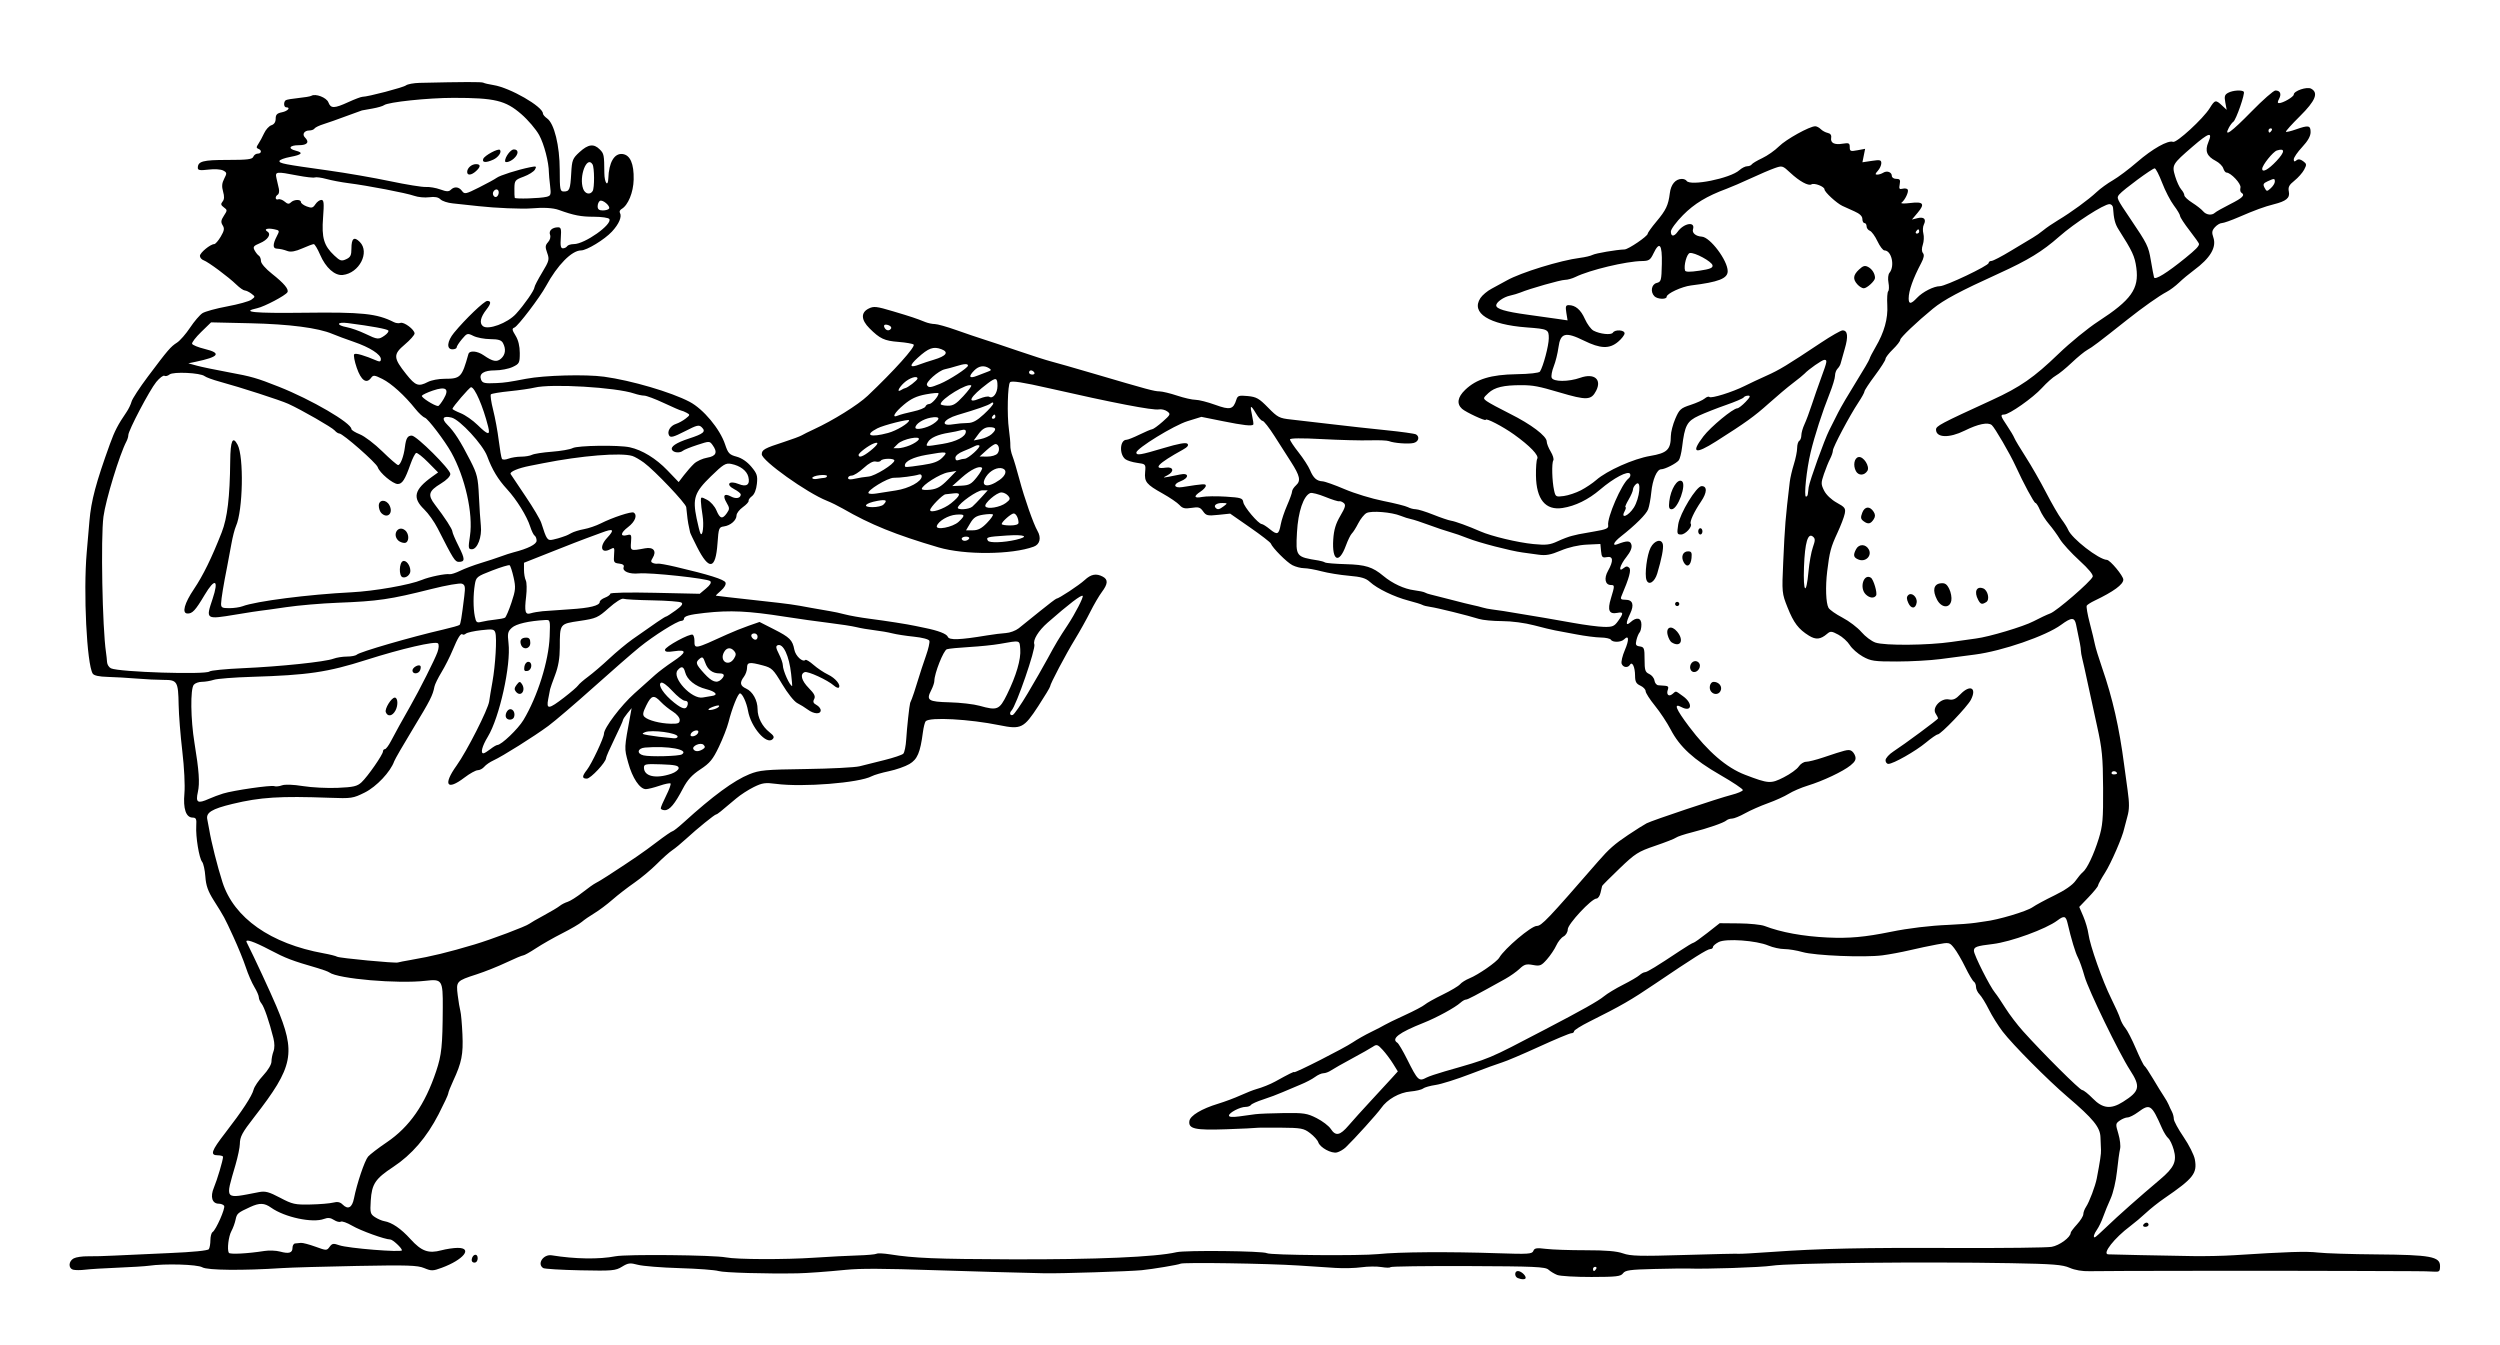 <?xml version="1.0" encoding="UTF-8" standalone="no"?>
<!-- Created with Inkscape (http://www.inkscape.org/) -->

<svg
   xmlns:dc="http://purl.org/dc/elements/1.1/"
   xmlns:cc="http://creativecommons.org/ns#"
   xmlns:rdf="http://www.w3.org/1999/02/22-rdf-syntax-ns#"
   xmlns:svg="http://www.w3.org/2000/svg"
   xmlns="http://www.w3.org/2000/svg"
   xmlns:sodipodi="http://sodipodi.sourceforge.net/DTD/sodipodi-0.dtd"
   xmlns:inkscape="http://www.inkscape.org/namespaces/inkscape"
   version="1.1"
   id="svg2"
   width="1188"
   height="639"
   viewBox="0 0 1188 639"
   sodipodi:docname="illustration-limerick-50.svg"
   inkscape:version="0.92.4 (5da689c313, 2019-01-14)">
  <defs
     id="defs6" />
  <sodipodi:namedview
     pagecolor="#ffffff"
     bordercolor="#666666"
     borderopacity="1"
     objecttolerance="10"
     gridtolerance="10"
     guidetolerance="10"
     inkscape:pageopacity="0"
     inkscape:pageshadow="2"
     inkscape:window-width="1920"
     inkscape:window-height="1010"
     id="namedview4"
     showgrid="false"
     inkscape:zoom="1.0332806"
     inkscape:cx="599.47465"
     inkscape:cy="319.5"
     inkscape:window-x="0"
     inkscape:window-y="0"
     inkscape:window-maximized="1"
     inkscape:current-layer="svg2" />
  <path
     style="fill:#000000"
     d="M 721.25,607.338 C 719.598,606.671 719.638,604 721.3,604 c 1.441,0 3.7,1.954 3.7,3.2 0,0.871 -1.771,0.936 -3.75,0.138 z m 18.771,-1.465 c -1.364,-0.538 -3.254,-1.679 -4.202,-2.537 -1.487,-1.346 -6.708,-1.577 -38.271,-1.697 -20.102,-0.076 -36.661,0.151 -36.798,0.505 -0.137,0.354 -2.05,0.339 -4.25,-0.033 -2.2,-0.372 -6.475,-0.331 -9.5,0.092 -3.025,0.423 -8.65,0.561 -12.5,0.307 -3.85,-0.254 -11.725,-0.77 -17.5,-1.145 -14.812,-0.964 -54.852,-1.575 -56.016,-0.855 -0.806,0.498 -13.147,2.564 -18.484,3.094 -5.604,0.557 -38.76,1.613 -46,1.465 -10.196,-0.208 -37.281,-0.969 -52.5,-1.477 -24.279,-0.809 -35.198,-0.855 -42,-0.174 -8.623,0.863 -18.677,1.594 -23,1.673 -14.851,0.271 -35.027,-0.31 -37.5,-1.08 -1.65,-0.514 -10.013,-1.139 -18.586,-1.39 -8.572,-0.25 -17.481,-0.966 -19.798,-1.59 -3.706,-0.998 -4.613,-0.887 -7.536,0.919 -3.069,1.896 -4.585,2.028 -19.79,1.711 -9.057,-0.189 -16.989,-0.666 -17.628,-1.061 -3.134,-1.937 0.034,-6.712 4.025,-6.068 11.116,1.795 22.523,1.965 30.313,0.453 5.298,-1.029 46.58,-0.608 52.487,0.535 5.241,1.014 27.885,1.089 42.013,0.14 6.875,-0.462 16.122,-0.942 20.549,-1.067 4.427,-0.124 8.477,-0.487 9,-0.806 0.523,-0.319 3.407,-0.189 6.409,0.289 11.397,1.814 21.638,2.234 57.542,2.358 40.214,0.139 68.753,-1.088 78.587,-3.38 4.293,-1 41.216,-0.604 42.939,0.462 1.562,0.965 44.392,1.319 52.917,0.437 9.931,-1.027 33.462,-1.195 56.819,-0.404 14.495,0.491 16.331,0.372 16.894,-1.097 0.525,-1.367 1.537,-1.534 5.957,-0.982 2.929,0.366 11.43,0.66 18.891,0.654 9.599,-0.008 14.799,0.431 17.781,1.499 3.564,1.278 8.071,1.393 29.215,0.75 13.75,-0.418 25.335,-0.674 25.745,-0.569 0.41,0.106 7.385,-0.281 15.5,-0.86 23.058,-1.644 43.469,-2.085 87.877,-1.899 22.618,0.095 43.002,-0.145 45.299,-0.533 3.739,-0.632 9.078,-4.567 9.078,-6.691 0,-0.384 1.35,-2.177 3,-3.983 1.65,-1.807 3,-3.984 3,-4.839 0,-0.855 0.593,-2.442 1.318,-3.527 1.539,-2.304 4.393,-9.875 5.078,-13.473 1.599,-8.396 2.093,-11.725 2.002,-13.5 -0.056,-1.1 -0.169,-3.859 -0.25,-6.132 -0.169,-4.712 -3.464,-8.742 -15.648,-19.133 -9.323,-7.951 -26.066,-24.799 -30.833,-31.027 -2.108,-2.754 -5.058,-7.473 -6.557,-10.486 -1.498,-3.013 -3.486,-6.241 -4.417,-7.172 C 939.762,471.619 939,470.016 939,468.988 c 0,-1.028 -0.462,-2.155 -1.026,-2.504 -0.565,-0.349 -2.398,-3.448 -4.075,-6.887 -1.677,-3.439 -4.057,-7.517 -5.29,-9.064 -2.216,-2.779 -2.31,-2.799 -8.175,-1.72 -3.263,0.6 -9.083,1.834 -12.933,2.742 -3.85,0.908 -9.7,1.999 -13,2.424 -8.529,1.1 -32.091,0.134 -37.931,-1.554 -2.712,-0.784 -6.595,-1.425 -8.628,-1.425 -2.033,0 -5.439,-0.744 -7.569,-1.653 -5.7,-2.433 -20.14,-3.47 -23.622,-1.696 -1.512,0.77 -2.75,1.839 -2.75,2.375 0,0.536 -0.574,0.974 -1.275,0.974 -1.395,0 -8.153,4.249 -26.243,16.5 -11.463,7.763 -16.025,10.39 -31.231,17.986 -3.987,1.992 -7.25,4.047 -7.25,4.568 0,0.52 -0.593,0.946 -1.317,0.946 -0.724,0 -7.618,2.881 -15.319,6.403 -7.701,3.522 -15.546,6.859 -17.433,7.415 -1.887,0.557 -8.712,3.047 -15.166,5.533 -6.455,2.487 -13.88,4.832 -16.5,5.211 -2.62,0.379 -5.339,1.148 -6.041,1.708 -0.702,0.56 -3.402,1.198 -6,1.417 -5.236,0.442 -11.041,3.737 -13.901,7.892 -1.761,2.558 -12.76,14.736 -16.802,18.603 -1.089,1.042 -2.974,2.144 -4.188,2.449 -2.638,0.662 -8.095,-2.311 -8.9,-4.849 -0.311,-0.981 -2.052,-2.918 -3.868,-4.303 -3.038,-2.317 -4.171,-2.526 -14.182,-2.612 -5.984,-0.051 -11.106,-0.01 -11.381,0.092 -0.275,0.102 -6.671,0.402 -14.214,0.667 -14.952,0.525 -18.135,-0.184 -17.597,-3.918 0.37,-2.565 5.818,-5.834 13.729,-8.237 3.07,-0.933 7.832,-2.717 10.582,-3.965 2.75,-1.248 6.125,-2.576 7.5,-2.951 2.748,-0.75 6.669,-2.327 9,-3.621 6.438,-3.572 9,-4.841 9,-4.457 0,0.703 23.74,-11.362 27.828,-14.142 2.02,-1.374 5.922,-3.585 8.672,-4.914 2.75,-1.329 5.675,-2.847 6.5,-3.373 0.825,-0.526 5.1,-2.601 9.5,-4.611 4.4,-2.01 8.707,-4.278 9.572,-5.04 0.864,-0.762 4.702,-2.909 8.527,-4.771 3.825,-1.862 7.52,-4.066 8.211,-4.899 0.691,-0.833 2.704,-2.102 4.473,-2.822 4.212,-1.712 12.963,-7.78 14.15,-9.811 C 714.991,450.719 727.659,440 730.273,440 c 2.273,0 5.19,-3.068 29.201,-30.704 5.045,-5.807 7.818,-8.251 14.194,-12.508 3.757,-2.509 7.731,-5.015 8.831,-5.568 2.91,-1.466 34.078,-11.898 40.298,-13.489 2.914,-0.745 5.347,-1.777 5.408,-2.293 0.06,-0.516 -4.789,-3.756 -10.777,-7.201 -12.619,-7.26 -19.23,-13.324 -23.527,-21.58 -1.683,-3.234 -5.05,-8.323 -7.481,-11.308 C 783.989,332.364 782,329.255 782,328.44 c 0,-0.815 -1.125,-1.995 -2.5,-2.622 -1.985,-0.905 -2.503,-1.878 -2.515,-4.729 -0.018,-4.102 -1.34,-6.942 -2.419,-5.196 -1,1.617 -3.258,1.351 -3.956,-0.466 -0.332,-0.865 0.356,-3.804 1.529,-6.53 2.109,-4.902 1.936,-7.372 -0.356,-5.08 -1.442,1.442 -5.433,1.558 -6.283,0.183 -0.34,-0.55 -2.504,-1.024 -4.809,-1.053 -2.305,-0.029 -7.566,-0.704 -11.691,-1.5 -4.125,-0.796 -8.625,-1.639 -10,-1.875 -1.375,-0.235 -5.875,-1.323 -10,-2.418 -4.37,-1.159 -10.726,-1.994 -15.23,-2.001 -4.252,-0.006 -9.202,-0.476 -11,-1.044 -5.142,-1.625 -19.977,-5.293 -23.099,-5.711 -1.556,-0.208 -3.238,-0.632 -3.738,-0.941 -0.5,-0.309 -3.464,-1.227 -6.586,-2.041 -6.788,-1.768 -14.9,-5.688 -18.347,-8.867 -1.956,-1.804 -4.131,-2.445 -10,-2.95 -4.125,-0.355 -9.975,-1.305 -13,-2.111 -3.025,-0.807 -6.76,-1.472 -8.3,-1.478 -1.54,-0.007 -4.049,-0.658 -5.575,-1.447 -2.676,-1.384 -9.463,-8.208 -10.245,-10.3 -0.209,-0.56 -4.642,-3.982 -9.852,-7.603 l -9.471,-6.584 -5.633,0.589 c -5.071,0.53 -5.792,0.363 -7.219,-1.676 -1.349,-1.926 -2.171,-2.171 -5.501,-1.639 -3.148,0.503 -4.268,0.236 -5.716,-1.364 -0.99,-1.094 -4.587,-3.548 -7.992,-5.452 -7.774,-4.348 -8.743,-5.538 -8.33,-10.23 0.331,-3.756 0.298,-3.793 -3.83,-4.353 -2.29,-0.31 -4.828,-1.116 -5.639,-1.789 -2.942,-2.442 -2.502,-9.149 0.602,-9.173 0.66,-0.005 3.45,-1.116 6.2,-2.469 2.75,-1.353 5.45,-2.492 6,-2.532 0.55,-0.04 2.8,-1.664 5,-3.608 3.754,-3.318 3.887,-3.618 2.161,-4.884 -1.012,-0.742 -2.791,-1.165 -3.955,-0.941 -2.816,0.542 -21.633,-3.08 -52.206,-10.049 -12.618,-2.876 -17.742,-3.665 -18.531,-2.851 -1.129,1.164 -1.476,15.659 -0.536,22.343 0.426,3.025 0.734,6.499 0.684,7.721 -0.05,1.221 0.405,3.471 1.009,5 0.605,1.529 2.114,6.604 3.353,11.279 2.291,8.641 6.657,21.085 8.503,24.236 1.934,3.302 1.211,6.45 -1.733,7.535 -10.445,3.853 -32.754,4.028 -45.25,0.356 -20.372,-5.986 -32.345,-10.837 -45.5,-18.434 -2.2,-1.27 -5.575,-2.932 -7.5,-3.693 -9.529,-3.765 -31,-19.081 -31,-22.114 0,-2.157 1.266,-2.862 10.5,-5.849 3.85,-1.245 7.675,-2.669 8.5,-3.164 0.825,-0.495 3.386,-1.767 5.692,-2.827 9.118,-4.191 21.051,-11.627 25.633,-15.973 12.578,-11.928 22.82,-23.331 21.838,-24.313 -0.427,-0.427 -3.643,-0.999 -7.148,-1.271 -6.796,-0.528 -8.868,-1.499 -13.859,-6.489 -3.992,-3.992 -4.143,-7.454 -0.406,-9.335 2.461,-1.239 3.695,-1.102 11.75,1.307 8.814,2.636 10.644,3.246 15.297,5.107 1.263,0.505 3.256,0.919 4.428,0.919 1.172,0 5.763,1.291 10.203,2.869 4.44,1.578 10.322,3.575 13.072,4.439 2.75,0.864 10.175,3.343 16.5,5.51 6.325,2.167 13.3,4.399 15.5,4.959 2.2,0.561 11.2,3.137 20,5.725 26.41,7.767 28.896,8.437 31.5,8.493 1.375,0.029 5.157,0.943 8.405,2.029 3.248,1.086 7.165,1.975 8.705,1.975 1.54,0 5.762,1.075 9.383,2.39 7.112,2.581 8.543,2.224 10.046,-2.513 0.587,-1.85 1.255,-2.055 5.406,-1.656 4.1,0.394 5.395,1.13 9.645,5.481 4.54,4.648 5.361,5.074 10.909,5.661 3.3,0.349 11.85,1.339 19,2.2 7.15,0.861 18.922,2.159 26.159,2.886 7.238,0.727 13.65,1.624 14.25,1.995 1.865,1.153 1.199,3.491 -1.159,4.07 -2.449,0.601 -9.348,0.08 -11.75,-0.886 -0.825,-0.332 -4.875,-0.499 -9,-0.372 -4.125,0.128 -14.363,-0.135 -22.75,-0.584 -9.875,-0.529 -15.25,-0.47 -15.25,0.166 0,0.54 1.837,3.307 4.082,6.147 2.245,2.84 4.694,6.629 5.442,8.419 1.577,3.773 3.175,5.202 5.976,5.342 1.1,0.055 5.825,1.737 10.5,3.738 4.675,2.001 12.925,4.514 18.333,5.586 5.408,1.072 10.666,2.394 11.684,2.939 1.018,0.545 2.696,0.991 3.727,0.991 1.032,0 4.774,1.158 8.316,2.573 3.542,1.415 7.34,2.706 8.44,2.869 1.994,0.296 8.308,2.594 14,5.096 5.242,2.304 17.752,5.29 25.181,6.011 6.065,0.588 7.853,0.383 11.5,-1.319 2.375,-1.109 5.444,-2.269 6.819,-2.579 1.375,-0.31 2.826,-0.655 3.224,-0.768 0.398,-0.113 3.773,-0.715 7.5,-1.338 5.523,-0.924 6.721,-1.452 6.479,-2.855 -0.627,-3.628 6.375,-19.771 9.666,-22.287 0.79,-0.604 1.119,-1.613 0.73,-2.243 -0.982,-1.589 -7.741,1.969 -14.19,7.47 -5.647,4.817 -11.849,7.858 -17.908,8.781 -8.093,1.233 -12.44,-4.067 -12.613,-15.374 -0.058,-3.782 0.218,-7.399 0.613,-8.038 0.935,-1.513 -3.447,-6.091 -11.001,-11.495 -5.387,-3.854 -13.5,-8.054 -13.5,-6.989 0,0.772 -9.491,-3.65 -11.25,-5.242 -2.639,-2.388 -2.116,-5.529 1.5,-9.008 5.332,-5.129 12.227,-7.235 24.323,-7.428 6.275,-0.1 10.796,-0.606 11.214,-1.253 1.554,-2.407 4.185,-12.316 4.198,-15.816 0.017,-4.229 -0.367,-4.418 -10.485,-5.17 -17.928,-1.334 -26.651,-6.859 -22.011,-13.942 0.912,-1.393 3.313,-3.399 5.335,-4.459 2.022,-1.06 5.259,-2.822 7.193,-3.915 6.654,-3.76 25.506,-9.571 34.859,-10.746 2.338,-0.294 5.01,-0.928 5.937,-1.41 1.51,-0.784 11.325,-2.45 15.187,-2.577 1.823,-0.06 11,-6.308 11,-7.489 0,-0.464 1.835,-3.03 4.077,-5.702 4.635,-5.524 5.699,-7.768 6.426,-13.556 0.525,-4.176 2.656,-6.714 5.687,-6.771 0.93,-0.017 1.952,0.39 2.27,0.905 1.663,2.691 20.825,-1.172 25.103,-5.061 C 827.7,79.844 829.361,79 830.255,79 c 0.895,0 1.872,-0.398 2.173,-0.884 0.3,-0.486 2.553,-1.827 5.006,-2.98 2.453,-1.153 6.036,-3.673 7.963,-5.6 C 848.724,66.209 859.929,60 862.606,60 c 0.688,0 1.878,0.626 2.644,1.392 0.766,0.766 2.26,1.569 3.321,1.786 1.237,0.253 1.812,1.061 1.602,2.251 -0.441,2.508 1.474,3.502 5.491,2.85 2.925,-0.475 3.336,-0.273 3.336,1.635 0,1.963 0.358,2.109 3.653,1.491 l 3.653,-0.685 -0.64,3.199 -0.64,3.199 4.487,-0.673 C 893.404,75.862 894,76.01 894,77.558 c 0,0.982 -0.745,2.608 -1.655,3.614 -1.312,1.449 -1.364,1.826 -0.25,1.813 0.773,-0.008 2.039,-0.417 2.814,-0.907 C 896.707,80.939 899,81.797 899,83.607 899,84.373 899.952,85 901.117,85 c 1.737,0 2.028,0.464 1.623,2.585 -0.41,2.146 -0.176,2.501 1.382,2.094 1.032,-0.27 2.123,-0.092 2.424,0.395 0.618,1 -1.275,5.008 -2.945,6.235 -0.605,0.445 1.214,0.522 4.042,0.171 6.351,-0.787 7.232,0.328 3.636,4.602 l -2.735,3.25 2.667,-0.669 c 3.056,-0.767 4.285,0.493 2.993,3.067 -0.489,0.974 -0.588,2.896 -0.219,4.271 0.368,1.375 0.251,3.747 -0.262,5.271 -0.6,1.782 -0.573,3.209 0.075,4 0.698,0.852 0.439,2.304 -0.843,4.729 -3.883,7.343 -5.954,13.193 -5.954,16.821 0,2.829 1.111,2.754 3.947,-0.265 C 913.627,138.703 918.928,136 921.842,136 924.516,136 945,126.254 945,124.982 945,124.442 945.601,124 946.335,124 c 0.734,0 4.897,-2.17 9.25,-4.821 4.353,-2.652 9.04,-5.464 10.415,-6.25 1.375,-0.786 3.625,-2.368 5,-3.515 1.375,-1.147 4.525,-3.299 7,-4.782 6.198,-3.713 14.506,-9.777 18.318,-13.371 1.75,-1.65 5.224,-4.171 7.721,-5.601 2.496,-1.431 7.671,-5.315 11.5,-8.631 7.315,-6.336 14.746,-10.517 17.091,-9.617 1.651,0.634 14.362,-11.043 17.436,-16.017 2.461,-3.982 2.837,-4.066 5.81,-1.296 l 2.252,2.098 -0.659,-3.512 c -0.544,-2.901 -0.306,-3.701 1.371,-4.598 2.175,-1.164 6.456,-1.457 7.406,-0.507 0.743,0.743 -3.673,13.439 -4.968,14.283 -0.538,0.351 -1.511,1.65 -2.163,2.888 -2.473,4.696 1.194,2.062 10.789,-7.75 5.378,-5.5 10.499,-10 11.379,-10 2.278,0 2.986,1.63 1.729,3.979 -0.776,1.45 -0.775,2.021 0,2.021 1.849,0 6.986,-2.996 6.986,-4.074 0,-1.734 6.254,-3.86 8.236,-2.8 3.64,1.948 2.099,5.749 -5.303,13.077 -3.887,3.848 -6.882,7.182 -6.656,7.408 0.226,0.226 2.337,-0.269 4.692,-1.1 6.048,-2.134 7.03,-1.955 7.03,1.284 0,1.878 -1.311,4.2 -4,7.084 -2.2,2.359 -4,4.982 -4,5.828 0,1.119 0.341,1.255 1.253,0.499 0.884,-0.734 1.819,-0.626 3.175,0.366 1.742,1.274 1.788,1.656 0.497,4.073 -0.784,1.467 -2.859,3.811 -4.611,5.21 -2.572,2.053 -3.081,3.065 -2.643,5.252 0.59,2.951 -1.253,4.489 -7.148,5.962 -4.37,1.092 -9.125,2.833 -16.603,6.077 -3.619,1.57 -7.262,2.854 -8.095,2.854 -0.833,0 -2.311,0.879 -3.284,1.954 -1.419,1.569 -1.571,2.52 -0.77,4.82 1.645,4.721 -1.409,9.879 -9.275,15.665 -2.198,1.617 -5.347,4.243 -6.997,5.836 -1.65,1.593 -4.291,3.572 -5.869,4.398 -3.561,1.864 -11.33,7.349 -18.837,13.302 -13.548,10.743 -16.572,13.032 -18.866,14.28 -1.335,0.727 -4.678,3.464 -7.428,6.082 -2.75,2.618 -6.127,5.367 -7.504,6.11 -1.377,0.742 -4.372,3.403 -6.656,5.912 C 966.08,189.04 954.749,197 952.345,197 c -1.895,0 -1.716,0.661 1.452,5.355 1.538,2.28 3.074,4.866 3.412,5.748 0.338,0.881 2.759,4.931 5.38,9 2.621,4.069 6.978,11.672 9.681,16.897 2.703,5.225 6.005,10.941 7.337,12.702 1.332,1.761 2.753,4.018 3.157,5.016 1.692,4.171 14.565,14.18 18.436,14.334 1.526,0.061 7.8,7.607 7.8,9.382 0,2.303 -4.615,5.681 -13.682,10.015 -1.75,0.836 -3.414,1.896 -3.697,2.355 -0.283,0.459 0.36,4.178 1.429,8.265 1.07,4.087 2.175,8.658 2.457,10.156 0.282,1.499 1.799,6.449 3.372,11 5.049,14.61 8.202,28.481 10.519,46.275 0.286,2.2 1.029,7.63 1.649,12.066 0.877,6.269 0.848,9.054 -0.128,12.5 -0.691,2.439 -1.366,4.995 -1.499,5.68 -0.744,3.823 -6.237,16.475 -9.099,20.956 -1.827,2.861 -3.322,5.593 -3.322,6.071 0,0.478 -2.012,2.969 -4.47,5.535 l -4.47,4.665 1.932,4.506 c 1.062,2.478 2.15,6.197 2.417,8.263 0.7,5.418 6.758,22.595 10.849,30.757 1.929,3.85 3.838,8.125 4.241,9.5 0.403,1.375 1.503,3.4 2.445,4.5 0.942,1.1 3.207,5.503 5.035,9.783 1.827,4.281 3.662,7.993 4.078,8.25 0.415,0.257 2.26,3.016 4.1,6.133 1.84,3.116 4.128,6.829 5.084,8.25 0.956,1.421 2.002,3.259 2.323,4.084 0.321,0.825 1.001,2.281 1.511,3.236 0.51,0.955 0.926,2.53 0.925,3.5 0,0.97 2.089,4.826 4.644,8.569 2.556,3.743 4.962,8.531 5.348,10.639 1.214,6.637 -0.643,9.006 -14.49,18.495 -2.75,1.884 -6.688,5.009 -8.751,6.943 -2.063,1.934 -5.438,4.777 -7.5,6.317 -7.477,5.585 -13.377,13.099 -10.499,13.372 0.922,0.087 25.98,0.606 40.25,0.833 5.775,0.092 14.55,-0.094 19.5,-0.413 25.324,-1.633 34.533,-1.927 40,-1.277 3.3,0.393 15.832,0.791 27.849,0.885 25.605,0.2 30.151,1.031 30.151,5.512 0,2.592 -0.309,2.868 -3,2.676 -1.65,-0.118 -5.7,-0.216 -9,-0.217 -3.3,-0.002 -15.45,-0.047 -27,-0.1 -33.008,-0.151 -121.415,-0.076 -127.5,0.108 -3.422,0.103 -7.012,-0.503 -9.5,-1.605 -3.359,-1.488 -7.846,-1.841 -28,-2.203 -41.788,-0.751 -105.436,-0.079 -113.5,1.199 -5.019,0.795 -31.506,1.68 -40,1.336 -1.375,-0.056 -8.575,0.045 -16,0.223 -11.4,0.274 -13.692,0.593 -14.737,2.05 -1.067,1.488 -3.13,1.729 -15,1.75 -7.569,0.013 -14.878,-0.416 -16.242,-0.954 z M 758.5,603 c 0.34,-0.55 0.141,-1 -0.441,-1 -0.582,0 -1.059,0.45 -1.059,1 0,0.55 0.198,1 0.441,1 0.243,0 0.719,-0.45 1.059,-1 z m 242.691,-20.129 c 5.154,-4.98 15.569,-14.205 25.256,-22.371 6.694,-5.643 8.063,-8.606 6.522,-14.112 -0.67,-2.393 -1.845,-4.871 -2.612,-5.507 -0.767,-0.636 -2.109,-2.782 -2.983,-4.769 -4.969,-11.291 -5.712,-11.789 -11.373,-7.612 -1.864,1.375 -4.101,2.5 -4.972,2.5 -0.871,0 -2.541,0.671 -3.711,1.49 -2.035,1.426 -2.065,1.697 -0.686,6.25 0.793,2.618 1.162,5.885 0.82,7.26 -0.342,1.375 -1.001,6.166 -1.464,10.646 -0.471,4.553 -1.806,10.26 -3.026,12.938 -1.201,2.636 -2.794,6.523 -3.54,8.639 -0.747,2.116 -2.047,4.831 -2.889,6.034 -1.501,2.143 -1.967,3.742 -1.091,3.742 0.243,0 2.83,-2.308 5.75,-5.129 z M 640.893,534.785 c 1.984,-2.318 6.757,-7.606 10.607,-11.75 3.85,-4.144 8.293,-8.967 9.873,-10.718 l 2.873,-3.183 -2.257,-3.652 c -1.241,-2.009 -3.452,-4.96 -4.912,-6.559 -2.357,-2.581 -2.874,-2.757 -4.616,-1.567 C 651.382,498.092 646.9,500.632 642.5,503 c -4.4,2.368 -8.888,4.911 -9.973,5.653 -1.085,0.741 -2.712,1.347 -3.615,1.347 -0.903,0 -2.716,0.808 -4.027,1.795 -1.312,0.987 -4.41,2.612 -6.885,3.609 -2.475,0.998 -6.3,2.614 -8.5,3.592 -2.2,0.978 -6.357,2.539 -9.238,3.467 -2.881,0.929 -5.495,2.104 -5.809,2.612 C 594.139,525.584 592.986,526 591.891,526 589.281,526 584,528.757 584,530.12 c 0,0.701 1.649,0.841 4.792,0.409 2.635,-0.362 6.123,-0.839 7.75,-1.059 1.627,-0.22 7.715,-0.464 13.529,-0.542 9.504,-0.128 11.078,0.114 15.594,2.403 2.763,1.4 5.779,3.699 6.702,5.108 2.356,3.596 4.367,3.206 8.526,-1.653 z m 367.967,-11.197 c 7.974,-5.034 8.447,-7.187 3.319,-15.088 -5.171,-7.967 -19.828,-38.188 -21.59,-44.517 -0.993,-3.566 -2.421,-7.608 -3.173,-8.983 -1.152,-2.105 -3.212,-8.942 -4.898,-16.254 -0.811,-3.519 -1.645,-3.751 -4.829,-1.349 -5.384,4.062 -22.16,10.183 -30.689,11.196 -7.791,0.926 -9,1.362 -9,3.247 0,1.924 7.645,17.077 10.062,19.944 0.795,0.943 2.992,4.19 4.883,7.215 1.89,3.025 5.661,7.975 8.378,11 9.548,10.627 27.001,28 28.13,28 0.628,0 2.899,1.8 5.047,4 4.694,4.807 8.58,5.237 14.36,1.588 z M 677.914,512.046 c 0.98,-0.525 4.888,-1.847 8.684,-2.938 22.299,-6.412 19.573,-5.271 47.902,-20.056 17.406,-9.084 25.027,-13.379 27.751,-15.641 1.513,-1.256 5.563,-3.705 9,-5.442 3.437,-1.737 6.959,-3.791 7.828,-4.564 C 779.947,462.632 781.107,462 781.657,462 c 0.999,0 5.729,-2.888 16.624,-10.147 3.18,-2.119 6.077,-3.853 6.438,-3.853 0.361,0 3.317,-2.091 6.57,-4.646 l 5.913,-4.646 9.175,0.086 c 5.046,0.047 10.514,0.603 12.149,1.235 7.796,3.013 18.341,4.941 29.974,5.48 10.245,0.475 17.688,-0.196 30,-2.705 8.463,-1.725 18.607,-2.944 27.5,-3.306 4.675,-0.19 10.408,-0.632 12.741,-0.982 2.333,-0.35 4.358,-0.649 4.5,-0.665 6.09,-0.673 19.821,-4.761 22.632,-6.738 1.445,-1.016 6.13,-3.547 10.412,-5.625 4.898,-2.376 8.592,-4.929 9.963,-6.883 1.198,-1.708 2.754,-3.556 3.458,-4.106 2.026,-1.584 5.27,-8.397 7.619,-16 1.88,-6.084 2.15,-9.224 2.067,-24 -0.083,-14.694 -0.473,-18.695 -2.873,-29.5 -1.528,-6.875 -3.586,-16.325 -4.574,-21 -0.988,-4.675 -2.091,-9.625 -2.451,-11 -0.36,-1.375 -0.668,-3.175 -0.684,-4 -0.026,-1.354 -0.331,-2.999 -2.272,-12.25 -0.733,-3.494 -2.176,-3.462 -7.092,0.153 -7.181,5.281 -27.98,12.466 -40.947,14.145 -4.4,0.57 -11.825,1.542 -16.5,2.16 -4.675,0.618 -13.919,1.131 -20.541,1.139 -10.864,0.014 -12.458,-0.219 -16.299,-2.378 -2.342,-1.316 -5.106,-3.76 -6.143,-5.431 -1.037,-1.671 -3.489,-3.896 -5.449,-4.945 -3.191,-1.707 -3.747,-1.749 -5.316,-0.402 -3.128,2.687 -5.346,2.914 -8.632,0.883 -4.984,-3.08 -7.256,-6.074 -10.18,-13.414 -2.671,-6.705 -2.711,-7.127 -2.058,-21.5 0.813,-17.878 1.016,-20.376 3.109,-38.161 0.227,-1.925 1.109,-5.709 1.96,-8.409 0.852,-2.7 1.548,-6.161 1.548,-7.691 0,-1.53 0.45,-3.06 1,-3.4 0.55,-0.34 1,-1.536 1,-2.658 0,-1.122 0.662,-3.458 1.471,-5.191 0.809,-1.733 2.353,-5.851 3.43,-9.151 1.077,-3.3 3.113,-9.15 4.524,-13 2.894,-7.894 3.001,-8.5 1.508,-8.5 -1.054,0 -7.497,4.492 -9.433,6.577 -0.55,0.592 -3.025,2.606 -5.5,4.475 -2.475,1.869 -7.657,6.23 -11.517,9.691 -6.803,6.1 -10.955,9.089 -25.017,18.007 -10.076,6.391 -12.096,5.574 -5.991,-2.422 3.43,-4.492 14.021,-13.249 16.087,-13.301 0.585,-0.015 2.356,-1.377 3.937,-3.027 2.166,-2.261 2.473,-3 1.246,-3 -0.895,0 -1.867,0.387 -2.16,0.861 -0.293,0.473 -4.032,2.077 -8.309,3.564 -4.277,1.487 -10.113,3.781 -12.969,5.099 -5.674,2.618 -6.726,4.592 -7.979,14.977 -0.332,2.75 -1.039,5.553 -1.571,6.229 -1.197,1.52 -6.598,4.271 -8.385,4.271 -2.012,0 -4.09,4.877 -4.688,11 -0.295,3.025 -0.969,6.633 -1.498,8.019 -0.908,2.38 -5.953,7.404 -13.024,12.97 -3.359,2.644 -4.222,4.632 -1.569,3.614 4.707,-1.806 6.138,-1.74 6.674,0.308 0.353,1.35 -0.461,3.317 -2.364,5.712 -3.19,4.014 -4.109,7.623 -1.36,5.342 1.134,-0.941 1.837,-0.985 2.657,-0.165 1.035,1.035 0.014,4.776 -3.67,13.451 -0.6,1.412 -0.234,1.75 1.895,1.75 3.467,0 4.255,2.352 2.217,6.625 -2.162,4.533 -2.09,6.09 0.187,4.03 C 777.717,293.041 780,293.547 780,296.8 c 0,1.54 -0.392,3.228 -0.871,3.75 -0.479,0.522 -1.155,2.156 -1.502,3.63 -0.529,2.25 -0.269,2.732 1.621,3 2.044,0.29 2.252,0.862 2.252,6.211 0,5.101 0.295,6.024 2.197,6.879 1.209,0.543 2.334,1.942 2.5,3.109 0.166,1.166 0.978,2.181 1.803,2.255 0.825,0.074 2.336,0.187 3.357,0.25 1.267,0.079 1.663,0.621 1.247,1.706 -0.925,2.41 0.332,3.708 2.139,2.208 1.889,-1.568 1.159,-1.717 5.007,1.023 4.875,3.471 4.236,7.847 -0.755,5.175 -3.83,-2.05 -2.696,0.854 3.598,9.212 9.072,12.047 17.845,19.602 26.68,22.975 11.2,4.276 12.165,4.339 18.351,1.209 3.096,-1.566 6.299,-3.871 7.118,-5.121 0.819,-1.25 2.404,-2.273 3.522,-2.273 1.118,0 4.779,-0.923 8.135,-2.051 10.603,-3.563 11.716,-3.843 13.137,-3.297 0.764,0.293 1.689,1.478 2.055,2.632 0.5,1.576 -0.052,2.681 -2.212,4.428 -3.59,2.905 -13.128,7.411 -20.397,9.638 -3.035,0.93 -7.085,2.672 -9,3.872 -1.915,1.2 -6.348,3.207 -9.852,4.462 -3.504,1.254 -8.398,3.414 -10.876,4.798 -2.478,1.385 -5.258,2.518 -6.179,2.518 -0.921,0 -2.102,0.376 -2.624,0.835 -1.344,1.181 -8.823,3.773 -16.45,5.701 -3.575,0.904 -6.974,2.035 -7.554,2.514 -0.58,0.479 -5.032,2.224 -9.894,3.877 -8.107,2.758 -9.511,3.651 -16.946,10.79 -4.458,4.281 -8.179,8.008 -8.269,8.283 -0.089,0.275 -0.435,1.738 -0.769,3.25 -0.334,1.512 -1.201,2.75 -1.927,2.75 C 756.305,427 745,439.12 745,441.625 c 0,1.282 -0.888,2.78 -2.002,3.376 -1.101,0.589 -2.655,2.518 -3.453,4.285 -0.798,1.768 -2.79,4.733 -4.426,6.589 -2.69,3.053 -3.327,3.309 -6.671,2.681 -3.115,-0.584 -4.11,-0.301 -6.323,1.799 -1.444,1.371 -4.51,3.539 -6.811,4.819 C 700.571,473.368 697.464,475 696.611,475 c -0.525,0 -1.691,0.667 -2.592,1.482 -2.571,2.327 -11.293,7.087 -17.52,9.562 -11.758,4.673 -15.564,7.562 -12.475,9.472 0.564,0.348 2.641,3.862 4.616,7.809 5.129,10.249 5.597,10.689 9.273,8.722 z M 896.012,361.25 c 0.007,-0.963 1.694,-2.838 3.75,-4.169 C 904.859,353.783 921,341.832 921,341.357 c 0,-0.211 -0.546,-1.259 -1.214,-2.328 -1.77,-2.835 2.572,-7.407 6.323,-6.657 1.997,0.399 3.287,-0.175 5.441,-2.424 4.653,-4.857 7.973,-3.12 5.004,2.618 C 934.848,335.864 922.255,349 920.8,349 c -0.518,0 -3.047,1.753 -5.621,3.895 C 910.251,356.997 899.665,363 897.359,363 c -0.748,0 -1.354,-0.787 -1.347,-1.75 z m -82.872,-32.58 c -1.327,-1.599 -0.523,-4.678 1.216,-4.654 2.185,0.029 3.838,1.736 3.48,3.593 -0.45,2.336 -3.135,2.943 -4.696,1.061 z m -8.989,-9.576 c -1.818,-1.124 -1.055,-4.489 1.113,-4.906 0.958,-0.184 2.027,0.408 2.375,1.316 0.818,2.132 -1.683,4.707 -3.488,3.59 z m -9.822,-13.869 c -0.644,-0.41 -1.479,-1.974 -1.856,-3.475 -0.954,-3.801 1.837,-4.799 4.496,-1.607 3.466,4.161 1.59,7.773 -2.64,5.083 z M 796,287 c 0,-0.55 0.45,-1 1,-1 0.55,0 1,0.45 1,1 0,0.55 -0.45,1 -1,1 -0.55,0 -1,-0.45 -1,-1 z m -13.579,-11.345 c -0.994,-2.59 0.2,-12.021 1.949,-15.405 1.829,-3.536 5.248,-4.415 5.835,-1.5 0.365,1.812 -0.613,6.831 -2.677,13.75 -1.227,4.112 -4.066,5.866 -5.107,3.155 z m 17.65,-8.522 C 798.677,264.529 799.711,262 802.17,262 c 1.597,0 1.899,0.583 1.643,3.173 -0.372,3.764 -2.25,4.748 -3.742,1.96 z M 797.481,249.25 c 0.793,-5.318 8.678,-18.25 11.127,-18.25 2.728,0 2.63,3.042 -0.235,7.275 -3.414,5.044 -5.536,9.653 -4.91,10.666 0.837,1.355 -2.555,5.06 -4.633,5.06 -1.887,0 -1.998,-0.393 -1.348,-4.75 z M 807,252.5 c 0,-0.825 0.45,-1.5 1,-1.5 0.55,0 1,0.675 1,1.5 0,0.825 -0.45,1.5 -1,1.5 -0.55,0 -1,-0.675 -1,-1.5 z m -13.751,-14.271 c 0.667,-5.772 3.848,-10.905 5.953,-9.604 2.408,1.488 -1.875,13.375 -4.819,13.375 -1.226,0 -1.474,-0.826 -1.134,-3.771 z M 1006,367.559 c 0,-1.055 -1.919,-1.499 -2.49,-0.575 -0.345,0.559 0.073,1.016 0.931,1.016 0.857,0 1.559,-0.198 1.559,-0.441 z m -78.5,-62.531 c 4.95,-0.714 10.125,-1.439 11.5,-1.612 6.181,-0.776 22.557,-5.673 27.289,-8.161 2.866,-1.507 6.486,-3.207 8.043,-3.78 2.995,-1.101 19.052,-14.986 20.109,-17.389 0.405,-0.921 -1.804,-3.628 -6.337,-7.765 -3.828,-3.493 -7.974,-8.032 -9.215,-10.086 -1.241,-2.054 -3.579,-5.277 -5.197,-7.162 -1.618,-1.885 -3.566,-4.923 -4.33,-6.75 -0.764,-1.827 -1.72,-3.328 -2.125,-3.334 -0.657,-0.01 -5.721,-9.424 -9.406,-17.489 -2.664,-5.83 -9.934,-18.341 -11.332,-19.501 -1.806,-1.499 -6.471,-0.543 -12.903,2.644 C 926.246,208.284 920,208.062 920,204.159 c 0,-1.729 2,-2.788 26.549,-14.05 13.514,-6.2 19.951,-10.669 31.725,-22.025 5.465,-5.272 13.93,-12.178 18.811,-15.348 15.701,-10.196 19.467,-15.497 18.102,-25.48 -0.755,-5.522 -1.815,-7.805 -8.492,-18.294 -1.628,-2.558 -2.24,-4.978 -2.581,-10.212 -0.063,-0.963 -0.821,-1.75 -1.684,-1.75 -2.69,0 -16.6,8.98 -23.93,15.449 -7.965,7.029 -14.757,11.184 -28.5,17.437 -18.681,8.499 -26.329,12.583 -31.5,16.82 -7.668,6.284 -15.5,13.748 -15.5,14.772 0,0.622 -1.575,2.657 -3.5,4.522 -1.925,1.866 -3.5,3.915 -3.5,4.553 0,0.638 -2.25,4.171 -5,7.85 -2.75,3.679 -5,7.096 -5,7.593 0,0.497 -1.284,2.839 -2.854,5.204 -4.224,6.364 -12.145,21.292 -12.152,22.902 -0.003,0.769 -0.606,2.548 -1.34,3.954 -0.733,1.405 -2.041,4.632 -2.906,7.171 -1.444,4.239 -1.437,4.887 0.09,7.939 0.978,1.956 3.452,4.305 6.011,5.709 3.899,2.138 4.29,2.68 3.779,5.235 -0.313,1.567 -1.88,5.672 -3.482,9.12 -3.133,6.747 -3.734,9.006 -4.856,18.271 -0.887,7.323 -0.615,15.028 0.612,17.307 0.501,0.931 3.481,3.033 6.621,4.671 3.141,1.638 7.199,4.716 9.018,6.842 1.819,2.125 4.825,4.386 6.679,5.023 4.411,1.515 24.822,1.338 36.279,-0.314 z m -20.659,-18.477 c -0.883,-1.938 -0.897,-2.896 -0.057,-3.736 1.583,-1.583 4.404,0.89 4.014,3.519 -0.451,3.035 -2.619,3.154 -3.957,0.217 z m 13.624,-1.619 c -2.249,-4.349 -1.594,-7.359 1.684,-7.739 2.089,-0.242 2.961,0.32 4.129,2.66 0.814,1.632 1.257,4.132 0.985,5.557 -0.73,3.821 -4.719,3.54 -6.797,-0.478 z m 19.57,0.133 c -2.063,-3.854 -0.825,-6.69 2.383,-5.459 2.212,0.849 3.234,5.366 1.467,6.485 -2.043,1.294 -2.703,1.118 -3.85,-1.026 z m -53.464,-2.637 c -3.1,-3.1 -0.962,-10.024 2.446,-7.918 1.284,0.793 3.206,7.319 2.495,8.47 -0.923,1.493 -3.144,1.245 -4.941,-0.552 z M 883.25,265.936 c -2.487,-0.963 -2.765,-2.106 -1.215,-5.002 1.372,-2.563 4.612,-2.462 6.03,0.188 1.592,2.975 -1.523,6.089 -4.815,4.814 z m 2.401,-18.202 c -1.463,-1.07 -1.585,-1.776 -0.707,-4.086 1.176,-3.094 3.633,-3.273 5.444,-0.398 0.785,1.246 0.795,2.237 0.036,3.44 -1.453,2.303 -2.682,2.572 -4.773,1.043 z m -3.725,-23.872 c -1.449,-2.708 -0.774,-6.275 1.261,-6.663 2.345,-0.447 5.498,4.492 4.19,6.565 -1.449,2.298 -4.247,2.348 -5.451,0.098 z m -112.994,71.234 c 2.681,-3.765 2.607,-4.432 -0.426,-3.852 -3.865,0.739 -4.724,-1.21 -3.015,-6.843 1.845,-6.081 1.848,-6.401 0.058,-6.401 -2.774,0 -3.444,-3.127 -1.436,-6.703 2.7,-4.808 2.507,-7.139 -0.543,-6.556 -2.138,0.409 -2.467,0.062 -2.75,-2.889 L 760.5,258.5 l -6.407,0.304 c -4.031,0.191 -8.655,1.25 -12.47,2.855 -4.807,2.023 -7.001,2.42 -10.593,1.914 -2.492,-0.351 -5.88,-0.816 -7.53,-1.033 -5.623,-0.74 -20.779,-4.679 -25.896,-6.73 -2.807,-1.125 -6.679,-2.471 -8.604,-2.992 -1.925,-0.52 -6.425,-2.033 -10,-3.361 -3.575,-1.329 -7.4,-2.581 -8.5,-2.783 -1.1,-0.202 -3.303,-0.9 -4.895,-1.551 -4.303,-1.759 -13.954,-2.541 -16.242,-1.316 -1.085,0.581 -2.848,2.775 -3.918,4.875 -1.07,2.1 -2.435,4.269 -3.035,4.819 -0.599,0.55 -1.887,3.171 -2.861,5.824 -3.265,8.893 -6.655,7.231 -5.991,-2.938 0.301,-4.61 1.178,-7.547 3.359,-11.245 2.4,-4.07 2.703,-5.212 1.623,-6.108 -0.731,-0.607 -1.714,-0.982 -2.184,-0.834 -0.47,0.148 -3.438,-0.786 -6.594,-2.076 -3.156,-1.29 -6.353,-2.11 -7.103,-1.822 -3.218,1.235 -5.804,8.862 -6.333,18.678 -0.623,11.565 -0.545,11.667 10.27,13.38 1.153,0.183 2.52,0.594 3.039,0.915 0.519,0.321 4.976,0.691 9.904,0.823 9.337,0.25 12.713,1.308 17.845,5.592 4.297,3.587 9.93,6.202 14.634,6.793 2.302,0.289 4.587,0.775 5.08,1.079 0.492,0.304 1.684,0.722 2.649,0.928 0.965,0.206 5.354,1.324 9.754,2.484 4.4,1.16 9.125,2.334 10.5,2.608 1.375,0.274 3.4,0.777 4.5,1.117 1.1,0.34 3.125,0.745 4.5,0.9 1.375,0.155 3.85,0.504 5.5,0.774 16.365,2.686 24.495,4.068 33,5.613 5.5,0.999 12.107,1.861 14.682,1.916 4.082,0.087 4.947,-0.272 6.75,-2.804 z m 90.468,-23.558 c 0.375,-4.135 1.307,-9.292 2.073,-11.462 1.174,-3.327 1.178,-4.121 0.029,-5.075 -2.399,-1.991 -3.817,2.803 -4.247,14.353 -0.461,12.394 1.078,13.96 2.145,2.183 z M 482.771,256.501 c 6.637,-1.541 4.352,-2.593 -4.381,-2.017 -9.369,0.618 -9.962,0.782 -8.921,2.465 0.697,1.127 7.508,0.898 13.302,-0.448 z M 460.5,256 c 0.34,-0.55 -0.309,-1 -1.441,-1 -1.132,0 -2.059,0.45 -2.059,1 0,0.55 0.648,1 1.441,1 0.793,0 1.719,-0.45 2.059,-1 z m 148.103,-6.785 c 0.374,-2.043 1.742,-6.133 3.039,-9.089 1.297,-2.956 2.358,-5.924 2.358,-6.595 0,-0.671 0.851,-1.991 1.892,-2.932 2.353,-2.13 1.845,-4.474 -2.404,-11.098 -1.764,-2.75 -5.287,-8.262 -7.827,-12.25 -2.541,-3.987 -5.094,-7.25 -5.674,-7.25 -0.58,0 -1.995,-1.594 -3.144,-3.543 -2.56,-4.339 -3,-4.09 -1.842,1.043 0.489,2.169 0.74,4.093 0.558,4.276 -0.776,0.776 -4.674,0.338 -14.352,-1.61 l -10.294,-2.073 -6.576,2.031 C 557.884,202.116 540,213.091 540,215.058 c 0,1.478 1.923,1.16 12.945,-2.137 7.105,-2.126 10.616,-2.759 11.331,-2.043 0.715,0.715 0.03,1.592 -2.212,2.83 -11.824,6.528 -14.626,9.47 -8.109,8.513 3.713,-0.545 4.235,1.854 0.794,3.647 -2.244,1.169 -2.243,1.171 0.25,0.759 1.375,-0.227 3.962,-0.742 5.75,-1.144 4.356,-0.98 4.482,1.615 0.159,3.248 -3.66,1.382 -3.035,3.355 0.869,2.742 10.444,-1.64 11.223,-1.683 11.223,-0.625 0,0.61 -1.125,1.846 -2.5,2.747 -3.443,2.256 -3.13,3.322 0.75,2.553 1.788,-0.355 6.85,-0.42 11.25,-0.145 7.231,0.452 8.029,0.706 8.306,2.644 0.315,2.209 7.183,10.328 8.791,10.392 0.497,0.02 2.227,1.118 3.845,2.44 3.543,2.896 4.275,2.575 5.161,-2.262 z m -139.618,-0.7 c 1.858,-1.917 3.131,-3.732 2.83,-4.033 -0.301,-0.301 -2.397,-0.253 -4.656,0.109 -3.268,0.523 -4.515,1.347 -6.1,4.033 L 459.067,252 h 3.27 c 2.422,0 4.146,-0.904 6.648,-3.485 z m -13.433,-0.564 c 3.312,-3.111 3.091,-3.723 -1.221,-3.381 -3.733,0.296 -8.356,3.002 -9.138,5.348 -0.742,2.227 7.575,0.648 10.358,-1.967 z M 484,248.428 C 484,246.255 482.833,244 481.707,244 480.508,244 476,247.966 476,249.02 c 0,0.37 1.8,0.672 4,0.672 2.558,0 4,-0.456 4,-1.264 z M 776.37,241.25 c 2.84,-4.441 3.74,-13.416 1.127,-11.248 -0.824,0.684 -1.498,1.837 -1.498,2.563 0,0.726 -0.944,2.921 -2.099,4.878 -1.154,1.956 -1.813,3.557 -1.465,3.557 0.349,0 0.152,0.9 -0.436,2 -2.023,3.781 1.816,2.243 4.37,-1.75 z m -324.438,-2.083 c 4.519,-3.658 4.955,-5.146 1.383,-4.726 -1.548,0.182 -3.355,0.382 -4.014,0.445 -1.388,0.132 -7.289,6.189 -7.296,7.489 -0.009,1.668 6.504,-0.437 9.928,-3.208 z m 10.128,1.583 c 0.794,-0.688 2.764,-2.712 4.378,-4.5 l 2.935,-3.25 h -2.592 c -2.364,0 -10.776,5.874 -11.615,8.111 -0.51,1.359 5.257,1.057 6.894,-0.361 z m 15.926,-1.74 c 2.06,-1.554 2.22,-2.055 1.091,-3.416 -0.728,-0.877 -2.161,-1.594 -3.185,-1.594 -2.321,0 -8.427,5.328 -7.614,6.644 0.9,1.456 6.963,0.436 9.707,-1.634 z m 103.572,1.522 c 1.863,-1.409 1.832,-1.469 -0.75,-1.5 -2.715,-0.032 -4.295,1.149 -3.115,2.329 0.956,0.956 1.724,0.791 3.865,-0.829 z M 419.8,239.8 c 2.083,-2.083 1.324,-2.554 -2.88,-1.785 C 410.996,239.098 409.518,241 414.6,241 c 2.2,0 4.54,-0.54 5.2,-1.2 z m 331.46,-6.819 c 2.327,-1.213 5.591,-3.4 7.254,-4.86 5.1,-4.477 17.772,-10.135 25.659,-11.456 8.073,-1.352 9.783,-3.004 9.812,-9.48 0.008,-1.823 0.961,-5.515 2.118,-8.204 1.909,-4.439 2.578,-5.044 7.25,-6.564 2.831,-0.921 5.858,-2.293 6.728,-3.048 0.87,-0.756 1.872,-1.083 2.227,-0.728 0.836,0.836 10.906,-2.303 16.692,-5.204 2.475,-1.241 7.2,-3.462 10.5,-4.936 6.054,-2.703 9.754,-4.945 25.81,-15.636 4.846,-3.226 9.472,-5.866 10.281,-5.866 2.447,0 2.778,2.874 1.016,8.837 -0.92,3.115 -1.798,6.23 -1.95,6.923 -0.152,0.693 -0.813,1.796 -1.467,2.45 -0.654,0.654 -1.19,2.14 -1.19,3.3 0,1.161 -1.159,5.008 -2.575,8.55 -3.449,8.627 -7.123,20.006 -9.02,27.94 -1.92,8.028 -3.28,21 -2.202,21 0.439,0 0.835,-0.562 0.881,-1.25 0.046,-0.688 0.226,-2.15 0.4,-3.25 0.5,-3.158 7.505,-22.583 9.737,-27 1.112,-2.2 3.039,-6.025 4.283,-8.5 1.244,-2.475 5.07,-9 8.502,-14.5 3.432,-5.5 6.315,-10.45 6.407,-11 0.092,-0.55 1.358,-3.025 2.814,-5.5 4.159,-7.068 5.982,-13.585 5.61,-20.05 -0.183,-3.182 0.009,-6.128 0.427,-6.547 0.418,-0.418 0.479,-2.26 0.136,-4.093 -0.354,-1.886 -0.155,-3.899 0.458,-4.638 C 900.543,126.436 898.893,119 895.488,119 c -0.697,0 -2.192,-1.967 -3.322,-4.372 -1.13,-2.405 -2.755,-4.64 -3.61,-4.969 C 887.7,109.331 887,108.374 887,107.531 887,106.689 886.55,106 886,106 c -0.55,0 -1,-0.879 -1,-1.953 0,-1.297 -1.26,-2.507 -3.75,-3.602 -2.062,-0.907 -4.65,-2.078 -5.75,-2.602 -2.796,-1.332 -8.5,-6.602 -8.5,-7.854 0,-1.334 -4.85,-3.2 -6.179,-2.379 -1.446,0.893 -5.717,-1.445 -10.069,-5.511 -3.663,-3.423 -3.834,-3.472 -7.5,-2.175 -2.063,0.73 -7.127,2.894 -11.252,4.809 -4.125,1.915 -9.3,4.149 -11.5,4.964 -9.448,3.503 -15.338,7.062 -20.75,12.536 -3.163,3.199 -5.75,6.705 -5.75,7.791 0,2.479 1.485,2.541 3.193,0.133 2.964,-4.177 8.554,-5.088 7.318,-1.193 -0.551,1.735 1.348,3.323 4.172,3.49 3.984,0.235 12.317,11.337 12.317,16.411 0,3.488 -4.33,5.174 -17.416,6.781 -4.396,0.54 -11.584,3.874 -11.584,5.372 0,1.385 -4.36,1.22 -5.8,-0.22 -2.058,-2.058 -1.447,-5.7 1.061,-6.329 2.106,-0.529 2.274,-1.148 2.444,-9.019 0.204,-9.434 -1.099,-11.044 -4.004,-4.951 -1.462,3.065 -2.137,3.507 -5.435,3.553 -7.535,0.106 -24.849,4.247 -31.597,7.558 -1.557,0.764 -3.807,1.387 -5,1.385 -2.033,-0.004 -16.755,4.18 -21.169,6.017 -1.1,0.458 -3.35,1.127 -5,1.488 -3.03,0.662 -6.5,3.128 -6.5,4.62 0,1.686 4.294,2.97 14.724,4.403 5.927,0.814 12.67,1.762 14.984,2.105 l 4.208,0.624 -0.588,-3.626 C 743.844,145.652 744.043,145 745.435,145 c 3.205,0 5.756,2.178 7.7,6.572 1.071,2.421 2.912,4.918 4.093,5.55 3.078,1.647 8.456,2.199 9.23,0.946 0.987,-1.597 5.542,-1.315 5.542,0.343 0,0.776 -1.385,2.576 -3.077,4 -4.129,3.475 -8.384,3.329 -16.262,-0.555 -8.77,-4.325 -11.161,-3.686 -12.079,3.229 -0.373,2.812 -1.38,6.867 -2.238,9.012 -0.858,2.145 -1.301,4.575 -0.984,5.402 0.761,1.983 8.003,1.991 13.603,0.015 6.613,-2.333 10.338,0.745 7.51,6.206 -2.333,4.506 -4.429,4.594 -17.474,0.736 -9.894,-2.926 -12.428,-3.407 -18,-3.421 -8.466,-0.02 -12.74,0.994 -15.682,3.721 -2.624,2.432 -2.643,2.533 -0.756,3.927 1.066,0.787 5.988,3.449 10.938,5.915 10.045,5.005 17.498,10.626 17.504,13.201 0.002,0.935 0.856,3.098 1.898,4.806 1.042,1.708 1.593,3.593 1.225,4.189 -0.819,1.326 -0.598,9.785 0.372,14.199 0.682,3.106 0.875,3.219 4.622,2.716 2.15,-0.288 5.813,-1.517 8.14,-2.729 z m 131.395,-97.81 c -2.278,-2.517 -2.075,-4.428 0.751,-7.083 1.93,-1.813 2.796,-2.051 4.382,-1.202 1.872,1.002 3.212,3.169 3.212,5.195 0,1.4 -3.824,4.918 -5.345,4.918 -0.74,0 -2.09,-0.823 -3,-1.829 z M 425.706,233.062 C 431.962,232.118 438,228.818 438,226.343 c 0,-0.704 -0.562,-1.095 -1.25,-0.868 -2.234,0.738 -9.181,1.645 -12.001,1.568 -2.854,-0.078 -13.15,6.222 -12.018,7.355 0.344,0.344 2.008,0.395 3.697,0.113 1.689,-0.282 5.864,-0.934 9.277,-1.449 z m 24.662,-5.053 4.132,-4.227 -4,0.695 c -3.811,0.662 -12.404,6.083 -12.469,7.867 -0.017,0.464 1.822,0.629 4.087,0.368 3.187,-0.368 5.051,-1.431 8.25,-4.702 z m 13.827,-1.254 c 1.675,-2.115 2.788,-4.105 2.472,-4.42 -1.208,-1.208 -5.343,0.775 -9.667,4.634 l -4.5,4.017 4.324,-0.192 c 3.716,-0.165 4.753,-0.733 7.371,-4.038 z M 475,228.062 c 2.99,-2.121 3.691,-4.582 1.54,-5.408 -2.344,-0.899 -5.979,0.84 -7.907,3.783 -3.123,4.767 0.599,5.717 6.367,1.625 z m -83.25,-0.987 c 0.688,-0.041 1.25,-0.434 1.25,-0.874 0,-0.44 -1.575,-0.615 -3.5,-0.391 -1.925,0.225 -3.5,0.807 -3.5,1.293 0,0.486 1.012,0.696 2.25,0.465 1.238,-0.231 2.812,-0.453 3.5,-0.494 z m 20.94,-0.605 C 415.787,226.219 425,220.502 425,218.83 c 0,-1.128 -5.74,-1.06 -6.442,0.076 -0.308,0.498 -1.396,0.688 -2.417,0.421 -1.193,-0.312 -3.249,0.793 -5.749,3.089 -2.141,1.966 -4.68,3.577 -5.642,3.579 -0.963,0.003 -1.75,0.511 -1.75,1.13 0,0.759 1.058,0.877 3.25,0.363 1.788,-0.419 4.685,-0.878 6.44,-1.019 z m 25.715,-5.506 c 5.166,-0.747 7.529,-1.623 9.386,-3.48 2.968,-2.968 2.325,-3.078 -7.675,-1.317 -6.187,1.09 -10.115,3.028 -10.115,4.99 0,1.034 -0.093,1.036 8.404,-0.193 z M 458.402,218 c 1.639,0 7.763,-5.502 6.987,-6.278 -0.333,-0.333 -1.344,-0.193 -2.247,0.311 -0.903,0.504 -3.33,1.579 -5.392,2.39 -2.233,0.878 -3.75,2.145 -3.75,3.132 0,1.101 0.531,1.454 1.582,1.051 C 456.452,218.273 457.721,218 458.402,218 Z m -44.848,-3.75 c 3.728,-2.974 4.497,-4.578 1.697,-3.536 -2.504,0.932 -7.25,4.515 -7.25,5.474 0,1.542 2.119,0.803 5.553,-1.938 z m 60.436,1.263 c 1.329,-1.601 0.721,-4.513 -0.942,-4.513 -0.559,0 -2.485,1.337 -4.281,2.971 l -3.266,2.971 3.628,0.029 c 2.023,0.016 4.174,-0.629 4.862,-1.458 z m -41.579,-3.911 c 1.84,-0.769 3.695,-1.962 4.121,-2.652 1.326,-2.146 -7.55,-0.376 -9.9,1.975 L 424.556,213 h 2.254 c 1.24,0 3.76,-0.629 5.6,-1.398 z m 15.455,-0.65 c 6.554,-1.063 11.048,-3.418 11.103,-5.819 0.022,-0.948 -0.657,-1.166 -2.219,-0.711 -1.238,0.361 -3.825,0.9 -5.75,1.2 -5.345,0.831 -8.972,2.457 -10.073,4.515 -1.162,2.171 -1.313,2.154 6.939,0.815 z m 23.319,-4.619 C 473.747,204.014 473.444,203 470.188,203 c -1.995,0 -3.489,0.916 -5.144,3.154 l -2.332,3.154 3.328,-0.666 c 1.83,-0.366 4.145,-1.405 5.144,-2.309 z m -49.13,-0.602 c 4.001,-1.081 9.945,-4.662 9.945,-5.991 0,-0.787 -12.124,2.273 -15.096,3.81 -6.353,3.285 -3.464,4.509 5.151,2.181 z m 21.316,-4.238 c 3.814,-2.499 3.315,-3.842 -1.121,-3.019 -3.718,0.69 -7.25,3 -7.25,4.742 0,1.351 5.366,0.247 8.371,-1.722 z m 16.401,-0.482 c 2.436,-0.008 4.417,-1.066 7.75,-4.138 2.463,-2.27 4.478,-4.575 4.478,-5.122 0,-0.649 -0.435,-0.656 -1.25,-0.021 -1.135,0.885 -6.274,2.675 -15.75,5.486 -6.739,1.999 -8.498,5.459 -2.25,4.426 2.062,-0.341 5.223,-0.625 7.022,-0.631 z M 473,198 c 0,-0.55 -0.198,-1 -0.441,-1 -0.243,0 -0.719,0.45 -1.059,1 -0.34,0.55 -0.141,1 0.441,1 0.582,0 1.059,-0.45 1.059,-1 z m -39.061,-2.469 c 2.991,-0.641 5.616,-1.698 5.833,-2.348 C 439.989,192.532 440.779,192 441.527,192 442.791,192 446,188.354 446,186.917 c 0,-0.351 -2.687,-0.138 -5.972,0.473 -4.489,0.835 -7.096,2.054 -10.5,4.91 -4.581,3.845 -6.053,6.575 -2.778,5.155 0.963,-0.417 4.198,-1.283 7.189,-1.924 z m 23.808,-7.256 c 2.336,-2.538 4.042,-4.82 3.791,-5.07 C 460.028,181.694 447,189.607 447,192.035 c 0,0.363 1.462,0.705 3.25,0.758 2.644,0.079 4.041,-0.763 7.497,-4.518 z m 12.341,0.279 c 1.784,1.102 3.912,-1.714 3.912,-5.177 0,-3.955 -0.714,-4.142 -4.615,-1.208 -8.508,6.4 -10.402,9.988 -3.819,7.238 1.937,-0.809 3.972,-1.194 4.522,-0.854 z M 430,184.489 c 1.174,-0.097 6,-3.795 6,-4.598 0,-1.585 -3.912,-0.323 -6.482,2.092 -2.602,2.445 -3.474,4.742 -1.268,3.341 0.688,-0.437 1.475,-0.812 1.75,-0.835 z m 16.628,-2.076 c 4.491,-1.841 13.309,-7.564 13.346,-8.663 0.035,-1.013 -1.717,-0.943 -5.403,0.215 -1.689,0.531 -4.196,1.207 -5.571,1.503 -3.073,0.661 -9.312,6.218 -8.485,7.557 0.814,1.318 1.596,1.239 6.112,-0.612 z m 22.844,-5.819 c 1.652,-0.588 1.733,-0.853 0.5,-1.632 C 467.625,173.477 465.155,173.845 463,176 c -2.967,2.967 -2.435,4.072 1.25,2.597 1.788,-0.716 4.137,-1.617 5.222,-2.003 z M 491.5,177 c -0.34,-0.55 -1.041,-1 -1.559,-1 -0.518,0 -0.941,0.45 -0.941,1 0,0.55 0.702,1 1.559,1 0.857,0 1.281,-0.45 0.941,-1 z m -54.297,-3.896 c 1.263,-0.493 4.216,-1.467 6.561,-2.165 5.928,-1.764 7.266,-3.597 3.633,-4.978 -3.831,-1.457 -6.129,-0.631 -11.276,4.054 -4.308,3.92 -3.916,5.038 1.082,3.089 z m -13.768,-16.999 c 0.304,-0.492 -0.184,-1.178 -1.084,-1.524 -1.947,-0.747 -2.809,-0.131 -1.892,1.352 0.804,1.3 2.228,1.382 2.976,0.171 z M 1038.5,122.592 c 4.971,-4.04 6.455,-5.567 6.485,-6.667 0.01,-0.316 -2.01,-3.183 -4.485,-6.37 -2.475,-3.187 -4.513,-6.303 -4.528,-6.925 -0.015,-0.621 -1.347,-2.873 -2.96,-5.005 -1.613,-2.131 -4.115,-6.969 -5.56,-10.75 C 1026.007,83.094 1024.41,80 1023.903,80 c -1.163,0 -14.971,10.172 -16.8,12.376 -1.417,1.708 -1.373,1.805 5.257,11.624 8.04,11.907 8.59,13.02 9.703,19.628 0.636,3.78 1.328,7.459 1.537,8.177 0.419,1.439 6.171,-2.117 14.9,-9.213 z m -224.71,3.487 c -0.334,-1.816 -8.551,-6.263 -10.79,-5.84 -1.425,0.269 -2.991,6.01 -2.269,8.312 0.228,0.725 2.35,0.75 6.84,0.079 5.075,-0.758 6.446,-1.321 6.219,-2.551 z M 912,110 c 0,-0.55 -0.198,-1 -0.441,-1 -0.243,0 -0.719,0.45 -1.059,1 -0.34,0.55 -0.141,1 0.441,1 0.582,0 1.059,-0.45 1.059,-1 z m 140.55,-8.912 c 0.522,-0.502 3.763,-2.331 7.2,-4.064 6.041,-3.047 7.253,-4.286 5.344,-5.466 -0.498,-0.308 -0.689,-1.391 -0.423,-2.406 C 1065.13,87.393 1060.094,82 1057.991,82 c -0.471,0 -1.143,-0.905 -1.494,-2.011 -0.351,-1.106 -1.943,-2.686 -3.538,-3.51 -4.315,-2.232 -5.3,-4.727 -3.533,-8.956 2.125,-5.087 0.271,-4.568 -7.433,2.079 -9.757,8.418 -9.979,8.795 -8.347,14.216 0.751,2.496 2.038,5.28 2.86,6.189 0.822,0.908 1.494,2.173 1.494,2.81 0,0.637 1.694,2.228 3.765,3.535 2.071,1.307 4.376,3.113 5.122,4.013 1.494,1.8 4.184,2.144 5.663,0.724 z M 1081,86.345 c 0,-1.635 -0.238,-1.649 -3.412,-0.203 -2.085,0.95 -2.332,1.468 -1.467,3.083 0.989,1.848 1.13,1.858 2.959,0.203 1.056,-0.956 1.92,-2.343 1.92,-3.083 z m 0.746,-9.804 c 4.117,-4.375 4.206,-6.295 0.233,-5.034 -1.86,0.59 -6.979,6.99 -6.979,8.725 0,1.968 2.927,0.367 6.746,-3.691 z M 1079.5,62 c 0.34,-0.55 0.141,-1 -0.441,-1 -0.582,0 -1.059,0.45 -1.059,1 0,0.55 0.198,1 0.441,1 0.242,0 0.719,-0.45 1.059,-1 z M 34.75,603.353 c -2.384,-0.681 -2.211,-4.036 0.276,-5.367 1.114,-0.596 4.152,-1.044 6.75,-0.996 2.598,0.048 8.324,-0.105 12.724,-0.341 4.4,-0.236 16.1,-0.771 26,-1.188 11.166,-0.471 18.279,-1.177 18.735,-1.86 0.404,-0.605 0.742,-2.537 0.75,-4.292 0.008,-1.755 0.464,-3.469 1.013,-3.808 1.612,-0.996 6.194,-11.382 5.51,-12.489 C 106.164,572.456 105.024,572 103.976,572 c -3.186,0 -4.18,-3.275 -2.325,-7.66 1.537,-3.632 4.311,-12.966 4.337,-14.59 0.007,-0.412 -1.113,-0.75 -2.488,-0.75 -3.796,0 -3.114,-2.041 3.562,-10.667 8.01,-10.35 12.693,-17.508 13.465,-20.582 0.346,-1.378 2.394,-4.398 4.551,-6.712 2.258,-2.422 3.922,-5.204 3.922,-6.557 0,-1.293 0.424,-3.467 0.943,-4.831 0.594,-1.563 0.586,-3.899 -0.021,-6.315 -1.99,-7.917 -4.381,-14.887 -5.63,-16.414 -0.711,-0.868 -1.294,-2.218 -1.296,-3 -0.002,-0.782 -0.963,-2.995 -2.135,-4.918 -1.172,-1.923 -2.996,-6.131 -4.053,-9.35 -1.057,-3.22 -3.718,-9.746 -5.913,-14.504 -4.376,-9.484 -4.225,-9.204 -9.342,-17.318 -2.727,-4.325 -3.669,-7 -3.972,-11.287 -0.218,-3.09 -0.906,-6.232 -1.529,-6.982 -1.437,-1.731 -3.111,-11.977 -2.794,-17.101 0.204,-3.298 -0.067,-3.915 -1.726,-3.937 C 88.372,388.485 86.971,384.341 87.637,377 87.972,373.306 87.54,364.673 86.635,357 85.76,349.575 84.975,339.675 84.892,335 84.692,323.795 84.258,323.074 77.735,323.084 74.856,323.089 69.125,322.808 65,322.46 c -4.125,-0.348 -10.329,-0.706 -13.787,-0.797 -4.18,-0.11 -6.579,-0.637 -7.157,-1.572 -2.811,-4.549 -4.497,-38.653 -2.847,-57.591 0.383,-4.4 0.966,-11.15 1.295,-15 0.818,-9.587 3.121,-18.22 9.734,-36.5 2.245,-6.205 3.823,-9.246 7.861,-15.15 0.997,-1.457 2.082,-3.707 2.413,-5 0.33,-1.293 3.837,-6.665 7.794,-11.939 9.584,-12.775 10.752,-14.137 13.799,-16.094 1.433,-0.92 4.227,-4.117 6.21,-7.103 1.982,-2.987 4.635,-6.089 5.895,-6.894 1.26,-0.805 6.568,-2.257 11.797,-3.227 5.229,-0.97 10.377,-2.399 11.441,-3.177 1.912,-1.398 1.912,-1.431 -0.006,-2.883 -1.068,-0.807 -2.469,-1.482 -3.114,-1.5 -0.645,-0.018 -2.445,-1.269 -4,-2.782 C 108.585,131.61 98.954,124.455 96.75,123.679 95.787,123.34 95,122.404 95,121.599 95,120.109 99.994,116 101.806,116 c 0.548,0 1.935,-1.591 3.082,-3.535 1.684,-2.855 1.861,-3.894 0.919,-5.402 -0.931,-1.491 -0.812,-2.407 0.591,-4.548 1.679,-2.562 1.677,-2.739 -0.033,-3.99 -1.421,-1.039 -1.544,-1.605 -0.598,-2.745 0.84,-1.012 0.913,-2.407 0.248,-4.727 -0.701,-2.445 -0.566,-4.022 0.526,-6.134 1.357,-2.623 1.319,-2.924 -0.491,-3.892 -1.118,-0.598 -4.13,-0.785 -7.006,-0.435 C 95.09,81.074 94,80.903 94,79.803 94,76.637 96.36,76 108.093,76 c 9.471,0 11.802,-0.285 12.269,-1.5 0.317,-0.825 1.265,-1.5 2.107,-1.5 1.84,0 2.042,-1.648 0.281,-2.288 -0.996,-0.362 -0.992,-0.836 0.02,-2.333 0.699,-1.033 1.928,-3.308 2.733,-5.056 0.805,-1.747 2.371,-3.465 3.48,-3.817 C 130.285,59.092 131,57.994 131,56.408 c 0,-1.931 0.643,-2.586 3,-3.058 2.766,-0.553 4.296,-2.35 2,-2.35 -1.208,0 -1.339,-2.673 -0.166,-3.398 0.459,-0.284 3.178,-0.745 6.042,-1.026 2.864,-0.281 5.593,-0.748 6.063,-1.039 1.965,-1.214 7.24,0.803 8.114,3.103 1.136,2.988 2.753,2.964 9.54,-0.141 3.006,-1.375 5.993,-2.5 6.638,-2.5 2.559,0 19.356,-4.402 20.672,-5.417 0.772,-0.595 3.697,-1.136 6.5,-1.202 20.888,-0.487 29.579,-0.51 30.282,-0.079 0.448,0.275 2.614,0.782 4.814,1.128 7.829,1.229 23.5,10.24 23.5,13.513 0,0.519 0.888,1.565 1.973,2.326 3.4,2.382 5.999,12.961 6.014,24.481 0.012,9.475 0.16,10.25 1.954,10.25 2.688,0 3.072,-0.951 3.506,-8.685 0.352,-6.27 0.642,-7.008 3.952,-10.041 C 279.503,68.512 282.16,68.16 285,71 c 2.013,2.013 2.122,2.576 2.187,11.25 0.035,4.658 1.741,6.919 1.887,2.5 0.249,-7.55 2.846,-12.01 6.731,-11.56 3.654,0.423 5.483,4.605 5.313,12.145 -0.138,6.097 -2.647,12.205 -5.743,13.977 -0.78,0.446 -1.141,1.259 -0.802,1.807 1.091,1.765 -0.408,5.312 -3.782,8.945 C 287.273,113.853 278.814,119 276.106,119 c -4.388,0 -11.227,6.949 -16.606,16.873 -2.968,5.476 -13.362,19.137 -15.055,19.787 -1.238,0.475 -1.153,1.078 0.542,3.82 1.317,2.13 2.012,4.991 2.012,8.274 0,4.724 -0.199,5.113 -3.401,6.632 -1.871,0.888 -5.641,1.614 -8.378,1.614 -5.301,0 -7.702,1.584 -6.632,4.373 0.655,1.706 1.675,1.935 7.41,1.664 3.839,-0.182 5.793,-0.466 14,-2.04 8.708,-1.67 28.275,-2.191 37.067,-0.987 12.938,1.771 31.911,7.343 40.636,11.932 6.552,3.447 14.416,12.889 16.858,20.239 1.409,4.242 2.025,4.9 5.461,5.825 2.445,0.658 5.024,2.416 6.996,4.769 2.721,3.246 3.063,4.297 2.654,8.165 -0.289,2.737 -1.179,4.969 -2.32,5.821 -1.018,0.76 -1.747,1.775 -1.62,2.256 0.127,0.481 -1.11,1.83 -2.75,2.998 -1.64,1.168 -2.982,2.923 -2.982,3.9 0,2.321 -2.854,4.816 -6,5.246 -2.366,0.323 -2.53,0.758 -3.05,8.091 -0.884,12.458 -3.972,12.992 -9.715,1.68 -1.795,-3.536 -3.278,-6.655 -3.294,-6.93 -0.016,-0.275 -0.254,-1.4 -0.529,-2.5 -0.454,-1.817 -0.975,-5.578 -1.316,-9.5 -0.155,-1.779 -15.082,-17.493 -20.098,-21.156 -1.925,-1.406 -4.4,-2.832 -5.5,-3.169 -5.498,-1.685 -24.27,-0.156 -42.5,3.463 -2.475,0.491 -5.175,1.023 -6,1.182 -5.828,1.123 -9.986,2.896 -9.33,3.977 0.402,0.662 3.626,5.478 7.164,10.703 3.539,5.225 6.862,10.85 7.386,12.5 2.557,8.06 2.878,8.509 5.647,7.906 1.448,-0.315 3.308,-0.834 4.133,-1.153 0.825,-0.319 1.725,-0.635 2,-0.702 0.275,-0.067 1.408,-0.628 2.518,-1.248 1.11,-0.619 3.81,-1.452 6,-1.85 2.19,-0.398 5.76,-1.619 7.933,-2.712 5.666,-2.851 14.631,-5.808 15.665,-5.169 1.914,1.183 0.71,4.322 -2.636,6.874 -3.71,2.83 -3.905,4.739 -0.392,3.82 1.887,-0.494 2.058,-0.172 1.777,3.344 -0.339,4.242 -0.304,4.257 6.655,2.952 4.026,-0.755 5.658,1.319 3.614,4.593 -0.936,1.498 -0.896,2 0.193,2.417 0.755,0.29 1.778,0.411 2.273,0.269 0.495,-0.142 4.274,0.534 8.399,1.502 15.904,3.733 23.207,6.032 23.763,7.48 0.34,0.887 -0.531,2.441 -2.151,3.834 -1.498,1.288 -2.586,2.374 -2.417,2.414 0.493,0.115 7.402,0.907 21.306,2.441 14.187,1.566 15.174,1.704 24,3.354 3.3,0.617 7.35,1.324 9,1.57 1.65,0.246 4.8,0.93 7,1.518 2.2,0.589 7.375,1.507 11.5,2.042 8.259,1.069 18.122,2.616 22,3.449 1.375,0.296 3.402,0.719 4.504,0.941 6.387,1.286 10.364,2.826 10.899,4.221 0.643,1.676 5.673,1.499 18.597,-0.655 3.025,-0.504 7.075,-1.011 9,-1.125 1.925,-0.115 4.671,-1.135 6.102,-2.268 1.431,-1.133 5.931,-4.759 10,-8.057 4.069,-3.298 7.623,-6 7.898,-6.004 1.101,-0.016 10.81,-6.418 13.463,-8.877 3.02,-2.799 5.487,-3.254 8.603,-1.587 2.568,1.374 2.439,3.425 -0.455,7.282 -1.314,1.751 -3.804,6.011 -5.531,9.467 -1.728,3.456 -4.974,9.277 -7.212,12.935 -4.402,7.191 -11.861,21.336 -11.864,22.497 -10e-4,0.394 -2.524,4.585 -5.607,9.315 -6.87,10.54 -8.176,11.186 -18.395,9.101 -14.357,-2.93 -33.12,-3.95 -35.1,-1.908 -0.414,0.427 -1.018,2.801 -1.341,5.276 -1.262,9.652 -2.615,12.836 -6.407,15.073 -1.982,1.169 -6.354,2.701 -9.716,3.405 -3.362,0.703 -7.042,1.776 -8.177,2.384 -5.937,3.177 -32.865,5.317 -45.57,3.621 -5.014,-0.669 -6.456,-0.459 -10.5,1.531 -2.578,1.269 -6.327,3.697 -8.329,5.396 -7.458,6.329 -9.041,7.59 -9.525,7.59 -0.696,0 -8.987,6.724 -14.143,11.47 -2.372,2.184 -5.39,4.677 -6.706,5.54 -1.316,0.863 -4.621,3.802 -7.344,6.53 -2.723,2.728 -7.552,6.76 -10.73,8.96 -3.179,2.2 -7.86,5.822 -10.402,8.05 -2.543,2.227 -6.397,5.113 -8.565,6.412 -2.168,1.299 -4.842,3.144 -5.942,4.1 -1.1,0.956 -5.294,3.405 -9.321,5.442 -4.026,2.037 -9.641,5.232 -12.477,7.1 -2.836,1.868 -5.57,3.396 -6.074,3.396 -0.505,0 -4.115,1.518 -8.023,3.374 C 236.697,459.23 230.35,461.765 226.5,463.007 c -9.634,3.109 -9.816,3.309 -8.992,9.905 0.379,3.035 0.947,6.433 1.262,7.552 0.315,1.119 0.755,6.085 0.979,11.035 0.429,9.506 -0.347,13.422 -4.379,22.1 -1.303,2.805 -2.37,5.525 -2.37,6.046 0,0.52 -2.047,4.923 -4.548,9.784 -5.676,11.031 -12.786,19.292 -21.603,25.101 -8.516,5.61 -10.166,8.088 -10.671,16.022 -0.364,5.717 -0.192,6.392 1.996,7.825 1.317,0.863 3.279,1.718 4.36,1.901 3.727,0.629 7.979,3.532 12.532,8.554 5.225,5.763 8.518,6.961 14.64,5.323 2.378,-0.636 5.892,-1.156 7.809,-1.156 7.292,0 2.76,5.632 -7.611,9.459 -4.203,1.551 -4.916,1.563 -8.318,0.141 -3.179,-1.328 -7.833,-1.477 -31.903,-1.022 -15.5,0.293 -31.557,0.754 -35.682,1.024 -18.615,1.219 -35.479,1.053 -37.854,-0.372 C 93.824,600.837 78.382,600.383 70.723,601.482 68.95,601.736 62.325,602.15 56,602.401 c -6.325,0.251 -13.3,0.68 -15.5,0.954 -2.2,0.274 -4.787,0.273 -5.75,-0.002 z m 90.844,-8.888 c 2.252,-0.355 5.627,-0.226 7.5,0.287 4.233,1.158 5.906,0.638 5.906,-1.835 0,-1.054 0.562,-1.969 1.25,-2.032 0.688,-0.063 1.925,-0.184 2.75,-0.267 0.825,-0.084 3.919,0.728 6.877,1.803 5.263,1.913 5.406,1.915 6.756,0.068 1.199,-1.64 1.803,-1.736 4.623,-0.738 C 165.297,593.181 191,595.248 191,594.143 191,593.079 186.603,589 185.456,589 c -2.545,0 -14.065,-4.167 -18.17,-6.573 -2.373,-1.39 -4.777,-2.242 -5.344,-1.891 -0.566,0.35 -2.025,-0.015 -3.241,-0.812 -1.606,-1.052 -2.894,-1.189 -4.706,-0.498 -5.422,2.066 -18.69,-0.751 -25.149,-5.34 -3.23,-2.295 -5.489,-2.368 -9.942,-0.322 -5.966,2.741 -6.349,3.073 -6.959,6.032 -0.329,1.598 -1.216,4.03 -1.973,5.405 -1.382,2.512 -2.131,8.781 -1.235,10.331 0.475,0.821 8.911,0.387 16.857,-0.865 z m 42.609,-24.971 c 1.404,-7.094 5.063,-17.943 6.702,-19.87 0.877,-1.031 4.879,-4.097 8.894,-6.813 10.801,-7.308 18.178,-17.931 23.481,-33.812 2.581,-7.731 3.017,-11.931 3.124,-30.116 0.077,-13.154 -0.29,-13.735 -8.116,-12.822 -13.185,1.538 -41.653,-0.915 -45.761,-3.944 -0.565,-0.416 -3.052,-1.343 -5.527,-2.06 -12.322,-3.568 -15.113,-4.63 -22.811,-8.682 -7.699,-4.053 -11.889,-5.437 -10.98,-3.625 3.646,7.263 11.278,23.69 14.054,30.25 9.499,22.444 8.251,28.769 -10.415,52.78 -5.837,7.508 -6.841,9.393 -6.878,12.904 -0.016,1.549 -0.939,5.966 -2.052,9.816 -4.938,17.088 -5.677,16.229 11.184,12.98 2.971,-0.572 4.727,-0.101 10,2.683 5.856,3.092 7.072,3.363 14.396,3.21 4.4,-0.092 9.276,-0.497 10.835,-0.9 2.047,-0.529 3.295,-0.272 4.491,0.924 2.556,2.556 4.505,1.504 5.377,-2.903 z m 27.37,-113.401 c 9.325,-1.584 17.434,-3.559 29.927,-7.29 8.068,-2.409 24.525,-8.616 26,-9.806 0.55,-0.444 3.7,-2.263 7,-4.043 3.3,-1.78 6.675,-3.794 7.5,-4.477 0.825,-0.683 2.509,-1.549 3.742,-1.925 1.233,-0.376 4.383,-2.368 7,-4.427 2.617,-2.059 5.433,-4.062 6.258,-4.451 0.825,-0.389 3.394,-1.938 5.708,-3.441 12.445,-8.085 16.999,-11.215 23.257,-15.984 3.789,-2.888 7.213,-5.25 7.609,-5.25 0.396,0 2.822,-1.913 5.392,-4.25 13.756,-12.512 23.805,-19.884 31.117,-22.828 4.879,-1.964 7.56,-2.211 26.918,-2.48 11.825,-0.165 23.3,-0.756 25.5,-1.315 2.2,-0.558 7.53,-1.892 11.843,-2.965 4.314,-1.072 8.317,-2.423 8.896,-3.002 0.579,-0.579 1.209,-3.664 1.401,-6.857 0.318,-5.29 1.487,-16.09 1.873,-17.304 0.088,-0.275 0.46,-1.175 0.828,-2 0.368,-0.825 1.55,-4.425 2.626,-8 1.077,-3.575 2.9,-9.147 4.052,-12.382 1.151,-3.235 1.879,-6.441 1.617,-7.125 -0.276,-0.719 -3.358,-1.536 -7.306,-1.937 -3.756,-0.382 -8.404,-1.099 -10.329,-1.594 -1.925,-0.495 -5.75,-1.161 -8.5,-1.48 -2.75,-0.319 -6.575,-0.974 -8.5,-1.457 -1.925,-0.483 -7.775,-1.392 -13,-2.02 -5.225,-0.628 -14.675,-1.955 -21,-2.948 -17.506,-2.748 -25.908,-3.145 -38.143,-1.805 -7.384,0.809 -9.857,1.525 -9.857,2.854 0,0.491 -0.562,0.91 -1.25,0.931 -2.023,0.061 -13.145,7.062 -19.8,12.462 -3.389,2.75 -13.277,11.371 -21.975,19.159 -8.698,7.787 -18.334,16.02 -21.414,18.296 -6.703,4.952 -21.868,14.482 -26.061,16.379 -1.65,0.746 -3.618,2.101 -4.372,3.012 -0.755,0.91 -2.153,1.655 -3.106,1.655 -0.954,0 -3.796,1.575 -6.318,3.5 -8.403,6.416 -10.32,3.48 -3.735,-5.717 4.876,-6.809 14.982,-26.709 15.491,-30.502 0.205,-1.529 0.899,-5.705 1.543,-9.28 1.416,-7.869 2.175,-20.8 1.372,-23.367 -0.52,-1.661 -1.261,-1.791 -6.72,-1.173 -3.375,0.382 -6.631,1.106 -7.237,1.609 -0.606,0.503 -1.334,0.683 -1.617,0.399 -0.794,-0.794 -2.244,1.512 -4.734,7.533 -1.251,3.025 -3.617,7.708 -5.258,10.408 -1.641,2.699 -3.15,5.773 -3.354,6.83 -0.81,4.204 -1.969,6.488 -10.084,19.861 -4.636,7.64 -8.707,14.681 -9.046,15.646 -1.759,5.005 -8.41,12.064 -13.985,14.844 -5.597,2.79 -6.296,2.894 -16.839,2.503 -23.438,-0.869 -32.792,-0.277 -46,2.911 -9.868,2.381 -12.723,4.14 -11.994,7.387 0.26,1.16 0.673,3.347 0.917,4.858 0.92,5.694 3.9,17.523 6.292,24.97 5.457,16.995 22.886,29.237 48.112,33.796 2.93,0.529 5.799,1.254 6.376,1.611 1.074,0.664 27.834,3.196 28.869,2.732 0.315,-0.141 3.24,-0.71 6.5,-1.264 z M 314,384.082 c 0,-0.505 1.166,-3.239 2.591,-6.076 1.425,-2.837 2.349,-5.4 2.054,-5.695 -0.295,-0.295 -2.666,0.189 -5.269,1.076 -2.603,0.887 -5.512,1.612 -6.465,1.612 -2.881,0 -6.427,-5.309 -8.39,-12.562 -1.932,-7.136 -1.963,-6.475 1.078,-22.938 l 0.554,-3 -2.054,2.5 c -1.13,1.375 -2.064,2.823 -2.076,3.218 -0.012,0.395 -1.822,4.402 -4.022,8.904 -2.2,4.502 -4,8.603 -4,9.113 0,1.927 -7.321,9.765 -9.12,9.765 -2.388,0 -2.376,-1.099 0.047,-4.179 C 281.148,362.996 287,350.568 287,348.674 c 0,-2.734 8.113,-13.465 14.496,-19.174 3.69,-3.3 8.125,-7.267 9.857,-8.816 1.731,-1.549 5.51,-4.385 8.398,-6.303 6.552,-4.353 6.778,-5.837 0.75,-4.933 -3.41,0.511 -4.5,0.354 -4.5,-0.651 0,-1.475 11.927,-7.96 13.196,-7.175 0.442,0.273 0.804,1.52 0.804,2.771 0,4.198 -0.112,4.219 15.5,-2.921 2.75,-1.258 7.347,-3.103 10.215,-4.102 l 5.215,-1.815 6.785,3.447 c 7.635,3.879 8.882,5.124 9.757,9.736 0.569,2.998 3.974,6.15 5.257,4.866 0.307,-0.307 2.05,0.752 3.874,2.353 1.824,1.601 4.924,3.675 6.891,4.608 3.477,1.65 6.254,5.021 5.093,6.182 -0.316,0.316 -1.365,-0.121 -2.331,-0.972 -2.968,-2.614 -12.378,-6.942 -13.857,-6.374 -2.375,0.911 -1.556,4.037 2.004,7.645 2.605,2.641 3.188,3.85 2.487,5.16 -0.685,1.281 -0.41,1.982 1.097,2.788 1.107,0.592 2.013,1.736 2.013,2.542 0,2.006 -3.224,1.842 -6.115,-0.312 -1.312,-0.977 -3.563,-2.371 -5.003,-3.098 -1.482,-0.748 -4.6,-4.654 -7.184,-8.999 -4.23,-7.112 -4.904,-7.767 -9.147,-8.902 C 356.075,314.493 355,314.647 355,317.309 c 0,1.27 -0.661,3.182 -1.468,4.25 -2.139,2.828 -1.862,4.334 1.043,5.657 3.117,1.42 5.425,5.582 5.425,9.784 0,3.949 2.215,8.238 5.651,10.94 2.102,1.653 2.427,2.381 1.485,3.324 -2.876,2.876 -10.305,-5.709 -11.676,-13.493 -0.696,-3.952 -2.693,-8.271 -3.823,-8.271 -0.968,0 -3.794,7.098 -5.461,13.719 -0.632,2.51 -2.689,7.777 -4.571,11.704 -2.87,5.989 -4.288,7.71 -8.791,10.676 -3.96,2.608 -6.125,4.979 -8.247,9.031 C 320.676,382.061 318.227,385 315.927,385 314.867,385 314,384.587 314,384.082 Z m 5,-16.389 c 1.925,-0.656 3.5,-1.869 3.5,-2.694 0,-1.189 -1.712,-1.56 -8.25,-1.79 -7.45,-0.262 -8.25,-0.112 -8.25,1.55 0,4.186 5.614,5.453 13,2.934 z m 5.016,-9.203 c 3.689,-2.28 -6.538,-4.174 -17.516,-3.244 -3.589,0.304 -4.084,2.907 -0.705,3.709 3.183,0.756 16.808,0.408 18.22,-0.465 z m 9.976,-2.464 c 1.112,-0.703 1.203,-1.232 0.357,-2.077 -1.363,-1.363 -5.771,0.56 -4.818,2.101 0.742,1.201 2.539,1.191 4.461,-0.024 z M 322,350.019 c 0,-1.737 -12.313,-3.389 -15.5,-2.08 -1.712,0.704 -1.497,0.909 1.5,1.431 3.096,0.539 6.358,0.931 12.25,1.469 0.963,0.088 1.75,-0.281 1.75,-0.821 z m 9.782,-1.865 c 0.287,-0.861 -0.194,-1.221 -1.334,-1 -0.98,0.19 -1.984,0.951 -2.23,1.691 -0.287,0.861 0.194,1.221 1.334,1 0.98,-0.19 1.984,-0.951 2.23,-1.691 z M 323,342.082 c 0,-1.088 -1.415,-2.793 -3.267,-3.938 -1.797,-1.111 -4.35,-3.172 -5.674,-4.582 -3.312,-3.525 -4.516,-3.237 -6.941,1.665 -1.657,3.349 -1.834,4.477 -0.855,5.427 1.713,1.661 7.417,3.148 12.487,3.256 3.554,0.075 4.25,-0.224 4.25,-1.828 z m 18.64,-6.308 c 0.38,-0.615 -0.286,-0.716 -1.765,-0.268 -3.428,1.038 -4.492,2.335 -1.436,1.751 1.425,-0.272 2.865,-0.94 3.201,-1.483 z m -14.817,-1.106 C 327.022,333.644 326.497,333 325.465,333 c -0.925,0 -3.599,-2.088 -5.942,-4.64 -2.573,-2.802 -4.726,-4.353 -5.435,-3.914 -1.65,1.019 1.38,5.561 6.333,9.494 4.133,3.281 5.869,3.479 6.403,0.727 z m 11.439,-3.948 c 3.278,-0.408 1.86,-2.094 -2.743,-3.262 -5.148,-1.307 -9.054,-4.467 -9.954,-8.052 -0.694,-2.766 -1.791,-3.044 -3.567,-0.903 -2.923,3.522 6.783,13.986 12.002,12.938 1.375,-0.276 3.293,-0.6 4.263,-0.721 z M 375.946,320.25 c -0.94,-8.608 -3.764,-14.641 -6.383,-13.636 -1.001,0.384 -0.872,1.317 0.573,4.152 1.025,2.011 1.864,4.406 1.864,5.323 0,2.532 3.316,9.911 4.453,9.911 0.066,0 -0.162,-2.587 -0.508,-5.75 z M 342.8,322.8 c 1.778,-1.778 1.462,-2.8 -0.866,-2.8 -3.329,0 -5.646,-1.735 -6.822,-5.107 -0.925,-2.654 -1.335,-2.953 -2.605,-1.899 -2.157,1.79 -1.935,2.526 2.109,7.003 3.709,4.105 6.072,4.915 8.184,2.803 z m 6.017,-9.878 c 1.002,-1.605 1.029,-2.402 0.118,-3.5 -1.645,-1.982 -3.677,-1.772 -4.896,0.506 -2.294,4.287 2.208,7.109 4.778,2.994 z M 360,302.5 c 0,-0.825 -0.675,-1.5 -1.5,-1.5 -1.562,0 -1.984,1.183 -0.833,2.333 C 358.817,304.484 360,304.062 360,302.5 Z M 99.349,379.586 c 1.733,-0.778 4.726,-1.898 6.651,-2.491 4.957,-1.526 22.815,-4.103 24.349,-3.515 0.705,0.27 2.34,0.1 3.635,-0.379 1.434,-0.531 5.333,-0.393 9.982,0.351 4.196,0.672 11.628,1.047 16.517,0.834 7.514,-0.327 9.264,-0.735 11.314,-2.637 C 174.703,369.054 182,358.545 182,357.055 182,356.475 182.403,356 182.895,356 c 0.493,0 1.774,-1.688 2.847,-3.75 2.041,-3.923 5.391,-9.982 9.258,-16.75 4.254,-7.443 11.742,-22.323 12.887,-25.608 0.686,-1.968 0.776,-3.628 0.226,-4.178 -1.192,-1.192 -17.231,2.519 -34.114,7.892 -18.418,5.862 -27.628,7.219 -54.5,8.034 -8.25,0.25 -16.305,0.883 -17.899,1.407 -1.595,0.524 -4.127,0.953 -5.628,0.953 -1.501,0 -3.251,0.629 -3.889,1.399 -1.681,2.026 -1.502,16.474 0.344,27.703 2.149,13.076 2.561,19.014 1.61,23.231 -1.149,5.094 -0.152,5.705 5.311,3.254 z m 83.983,-41.164 c -0.616,-1.604 2.659,-6.922 4.263,-6.922 1.478,0 1.676,3.626 0.335,6.131 -1.453,2.715 -3.71,3.103 -4.598,0.79 z M 196,318.607 c 0,-1.405 2.876,-3.065 3.767,-2.174 0.264,0.264 0.214,1.175 -0.112,2.024 C 198.917,320.38 196,320.499 196,318.607 Z M 233,356 c 1.375,-1.076 2.874,-1.966 3.332,-1.978 1.956,-0.052 9.845,-7.597 12.415,-11.873 6.703,-11.153 12.009,-28.051 12.449,-39.649 0.303,-7.98 0.297,-8 -2.196,-7.857 -7.819,0.448 -13.718,1.817 -15.739,3.652 -1.967,1.786 -2.164,2.676 -1.619,7.313 1.228,10.45 -4.275,35.335 -9.842,44.503 -2.703,4.451 -3.605,7.913 -2.05,7.867 0.412,-0.012 1.875,-0.902 3.25,-1.978 z m 7.556,-14.91 C 239.721,339.739 241.022,337 242.5,337 c 1.488,0 2.402,1.937 1.769,3.75 -0.506,1.451 -2.892,1.67 -3.714,0.34 z m 4.611,-12.389 c -0.856,-1.032 -0.776,-1.834 0.331,-3.283 1.27,-1.663 1.599,-1.719 2.482,-0.418 2.096,3.089 -0.493,6.496 -2.813,3.701 z m 4.002,-11.862 C 249.351,315.553 250.175,314.5 251,314.5 c 2.169,0 1.87,3.901 -0.331,4.325 -1.42,0.273 -1.757,-0.172 -1.5,-1.986 z m -1.565,-10.429 C 246.785,304.275 247.703,303 250.059,303 c 1.404,0 1.941,0.692 1.941,2.5 0,2.881 -3.372,3.579 -4.396,0.91 z m 240.79,23.011 c 3.241,-5.456 7.451,-12.8 9.354,-16.32 3.889,-7.191 5.49,-9.871 9.625,-16.112 3.496,-5.276 7.634,-13.315 7.119,-13.83 -0.648,-0.648 -6.489,3.815 -16.71,12.767 -4.323,3.786 -7.039,8.239 -6.262,10.265 0.774,2.017 -8.63,29.255 -10.876,31.5 -1.109,1.109 -0.702,2.496 0.606,2.064 0.688,-0.227 3.902,-4.877 7.143,-10.333 z M 478.536,330 c 4.392,-8.924 6.679,-16.74 6.291,-21.5 -0.361,-4.427 0.238,-4.274 -9.826,-2.508 -3.025,0.531 -9.515,1.194 -14.422,1.474 -4.907,0.28 -9.685,0.751 -10.618,1.047 -1.602,0.508 -5.96,11.52 -5.96,15.058 0,0.841 -0.672,2.828 -1.493,4.416 -2.488,4.811 -1.458,5.488 8.755,5.754 5.081,0.132 11.488,0.873 14.238,1.647 8.428,2.371 9.419,1.962 13.036,-5.387 z m -210.49,1.464 c 3.242,-2.495 6.245,-5.085 6.674,-5.756 0.429,-0.671 2.58,-2.547 4.78,-4.168 2.2,-1.621 6.7,-5.472 10,-8.559 3.3,-3.086 8.25,-7.206 11,-9.155 C 311.042,296.354 315.998,293 316.498,293 c 0.285,0 2.332,-1.313 4.547,-2.918 2.918,-2.114 3.674,-3.147 2.741,-3.75 -0.708,-0.458 -6.883,-0.928 -13.722,-1.046 -6.839,-0.118 -13.066,-0.456 -13.837,-0.752 -0.799,-0.307 -3.775,1.576 -6.915,4.375 -5.194,4.629 -5.994,4.985 -13.835,6.152 -9.597,1.428 -9.442,1.221 -9.464,12.652 -0.009,4.981 -0.694,9.003 -2.212,13 -1.209,3.183 -2.285,6.238 -2.391,6.788 -0.106,0.55 -0.517,2.688 -0.913,4.75 -0.955,4.972 0.226,4.85 7.549,-0.785 z M 99.55,319.088 c 0.522,-0.502 7.7,-1.206 15.95,-1.566 17.471,-0.761 39.051,-3.021 42.929,-4.496 C 159.915,312.462 162.811,312 164.865,312 c 2.054,0 4.162,-0.409 4.685,-0.91 1.373,-1.315 25.705,-8.38 41.118,-11.938 3.942,-0.91 7.409,-1.896 7.703,-2.19 0.525,-0.525 0.976,-3.256 2.261,-13.691 0.546,-4.431 0.375,-5.332 -1.115,-5.903 -0.967,-0.371 -7.442,0.756 -14.388,2.505 -19.835,4.995 -25.411,5.814 -44.629,6.554 -7.7,0.297 -18.725,1.24 -24.5,2.095 -5.775,0.855 -11.175,1.607 -12,1.671 -0.825,0.064 -6.206,0.896 -11.958,1.85 -14.34,2.378 -14.311,2.397 -11.031,-7.407 3.102,-9.273 1.168,-10.237 -3.792,-1.888 -4.379,7.37 -5.833,8.925 -8.219,8.788 -2.652,-0.152 -1.365,-4.872 3.162,-11.595 4.349,-6.457 8.435,-14.8 13.195,-26.942 2.699,-6.883 3.88,-16.771 4.049,-33.911 0.096,-9.738 1.169,-12.119 3.498,-7.767 3.055,5.709 2.551,31.346 -0.761,38.678 -0.621,1.375 -1.605,5.2 -2.187,8.5 -0.582,3.3 -1.485,8.137 -2.007,10.75 -1.702,8.514 -2.802,15.205 -2.877,17.5 -0.064,1.964 0.426,2.25 3.862,2.25 2.164,0 5.011,-0.409 6.327,-0.909 6.321,-2.403 31.344,-5.611 51.738,-6.632 10.869,-0.544 27.83,-3.525 33.472,-5.882 3.538,-1.478 11.314,-3.078 13.246,-2.725 0.67,0.122 2.92,-0.612 5,-1.632 2.08,-1.02 6.482,-2.671 9.782,-3.669 3.3,-0.998 7.575,-2.404 9.5,-3.124 1.925,-0.72 4.625,-1.597 6,-1.948 6.912,-1.767 11,-3.831 11,-5.554 0,-0.993 -0.417,-2.063 -0.927,-2.378 -0.51,-0.315 -1.461,-2.254 -2.114,-4.309 -1.571,-4.945 -6.421,-12.782 -10.974,-17.736 -4.355,-4.738 -7.074,-9.254 -9.501,-15.779 -2.041,-5.488 -12.949,-17.298 -16.891,-18.287 -4.104,-1.03 -4.979,0.454 -2.008,3.405 3.314,3.291 6.252,7.876 10.932,17.058 3.247,6.371 3.661,8.086 4.068,16.848 0.249,5.365 0.665,11.694 0.923,14.064 0.583,5.349 -1.642,11.191 -4.263,11.191 -1.714,0 -1.784,-0.489 -0.908,-6.354 1.577,-10.553 -2.286,-27.801 -8.879,-39.645 -3.08,-5.532 -11.056,-16.025 -12.556,-16.516 -0.879,-0.287 -2.904,-2.161 -4.5,-4.163 -5.107,-6.404 -11.396,-12.109 -15.709,-14.25 -3.796,-1.884 -4.304,-1.93 -5.368,-0.489 -2.201,2.984 -4.722,1.205 -6.789,-4.793 -1.08,-3.133 -1.618,-6.043 -1.195,-6.466 0.666,-0.666 4.723,0.503 10.908,3.142 1.232,0.526 1.75,0.291 1.75,-0.792 0,-2.256 -5.243,-5.613 -12.834,-8.217 -3.667,-1.258 -8.241,-2.955 -10.166,-3.773 -6.78,-2.879 -20.413,-4.648 -39.095,-5.074 l -18.595,-0.423 -4.688,4.557 c -2.578,2.506 -4.527,5.039 -4.33,5.628 0.196,0.589 2.931,1.7 6.077,2.468 8.029,1.96 6.742,3.749 -4.368,6.075 l -3.5,0.733 4,1.102 c 2.2,0.606 9.037,2.029 15.193,3.161 10.875,2 13.305,2.7 23.807,6.858 15.468,6.124 34.5,17.223 34.5,20.119 0,0.491 1.816,1.62 4.035,2.508 2.219,0.888 7.015,4.537 10.658,8.109 3.643,3.572 7.013,6.494 7.49,6.494 1.114,0 2.695,-4.166 3.235,-8.526 C 192.943,208.24 193.682,207 195.681,207 197.92,207 214,222.99 214,225.216 c 0,1.134 -1.749,2.921 -4.475,4.573 -5.856,3.548 -6.385,5.4 -2.857,10.002 4.785,6.243 8.295,11.655 8.314,12.819 0.01,0.61 1.342,3.733 2.96,6.94 3.097,6.14 3.113,7.451 0.089,7.451 -1.817,0 -2.531,-1.133 -10.092,-16 -1.538,-3.025 -4.404,-7.051 -6.368,-8.946 -5.728,-5.528 -4.776,-9.405 3.819,-15.554 l 2.796,-2 -4.729,-4.788 c -2.601,-2.633 -5.157,-4.645 -5.68,-4.471 -0.523,0.174 -1.744,2.57 -2.714,5.323 -2.604,7.394 -3.916,9.436 -6.064,9.436 -2.302,0 -8.658,-5.348 -9.497,-7.992 C 178.863,219.992 162.909,206 161.25,206 c -0.553,0 -1.535,-0.638 -2.182,-1.419 -1.198,-1.443 -15.702,-9.775 -22.068,-12.677 -3.765,-1.716 -22.706,-7.842 -32.5,-10.511 -3.3,-0.899 -6.569,-2.091 -7.265,-2.649 -2.004,-1.607 -14.955,-2.222 -16.678,-0.792 -0.808,0.671 -1.903,0.952 -2.433,0.624 -0.53,-0.327 -2.273,0.993 -3.873,2.935 -3.132,3.799 -13.314,23.168 -13.275,25.252 0.013,0.695 -0.39,2.045 -0.896,3 -3.237,6.109 -9.861,27.796 -10.916,35.736 -1.329,10.01 -0.527,52.883 1.207,64.5 0.205,1.375 0.431,3.464 0.501,4.643 0.07,1.179 0.915,2.508 1.878,2.954 3.861,1.79 45.119,3.104 46.8,1.491 z m 91.7,-44.806 c -1.785,-0.641 -1.592,-6.937 0.235,-7.638 1.533,-0.588 3.515,2.043 3.515,4.668 0,1.856 -2.138,3.55 -3.75,2.971 z M 189.2,256.8 c -2.97,-2.97 0.12,-7.439 3.313,-4.789 C 194.668,253.8 194.449,258 192.2,258 c -0.99,0 -2.34,-0.54 -3,-1.2 z m -8,-13 c -0.66,-0.66 -1.2,-2.235 -1.2,-3.5 0,-2.979 3.484,-3.132 5.042,-0.222 2.024,3.782 -0.925,6.639 -3.842,3.722 z m 54.097,50.642 c 2.089,-0.211 4.191,-0.626 4.672,-0.924 0.481,-0.297 1.867,-3.523 3.081,-7.169 1.973,-5.928 2.079,-7.193 1.01,-11.972 -0.658,-2.939 -1.509,-5.537 -1.892,-5.774 -0.383,-0.237 -4.12,0.892 -8.305,2.508 -7.3,2.818 -7.634,3.09 -8.225,6.663 -0.801,4.847 -0.801,11.161 0.002,15.173 0.572,2.858 0.918,3.128 3.25,2.538 1.436,-0.363 4.319,-0.833 6.408,-1.044 z m 22.578,-3.997 c 1.994,-0.188 7.779,-0.597 12.857,-0.911 C 280.346,288.941 285,287.788 285,286 c 0,-0.577 1.125,-1.477 2.5,-2 1.375,-0.523 2.5,-1.36 2.5,-1.86 0,-0.533 8.811,-0.716 21.25,-0.442 l 21.25,0.467 3,-2.508 c 2.003,-1.675 2.668,-2.841 2,-3.512 -1.231,-1.237 -28.512,-4.176 -33.942,-3.657 -4.515,0.431 -7.956,-1.006 -7.19,-3.003 0.347,-0.905 -0.381,-1.467 -2.172,-1.673 -2.464,-0.284 -2.669,-0.638 -2.394,-4.124 0.283,-3.58 0.175,-3.745 -1.771,-2.704 -4.364,2.335 -5.378,-1.237 -1.53,-5.389 3.742,-4.038 3.064,-4.636 -2.75,-2.427 -2.888,1.097 -6.15,2.3 -7.25,2.673 -1.1,0.373 -8.188,3.132 -15.75,6.132 L 249,267.426 v 3.353 c 0,1.844 0.388,4.11 0.862,5.037 0.474,0.926 0.541,4.384 0.15,7.684 -0.863,7.272 -0.44,8.771 2.232,7.923 1.104,-0.35 3.638,-0.79 5.632,-0.978 z M 333.859,245 c -0.407,-2.475 -0.767,-5.524 -0.799,-6.776 -0.058,-2.208 0.029,-2.23 2.937,-0.726 1.677,0.867 3.636,3.08 4.449,5.026 1.681,4.024 2.842,4.331 4.957,1.312 1.363,-1.945 1.348,-2.449 -0.141,-4.969 -2.013,-3.409 -1.099,-4.652 2.144,-2.916 2.374,1.27 4.594,0.795 4.594,-0.983 0,-0.503 -1.402,-1.64 -3.115,-2.526 -4.24,-2.193 -2.404,-4.312 2.115,-2.441 3.81,1.578 5.542,0.296 4.611,-3.414 -0.735,-2.927 -3.879,-5.292 -8.163,-6.14 -2.606,-0.516 -3.725,0.172 -9.642,5.928 -7.767,7.555 -8.739,10.414 -6.78,19.94 0.7,3.403 1.523,6.632 1.83,7.177 1.052,1.865 1.743,-3.987 1.003,-8.49 z m -4.046,-24.652 c 1.272,-1.206 4.084,-2.492 6.25,-2.858 4.292,-0.725 5.064,-2.567 2.527,-6.036 -1.391,-1.903 -1.489,-1.903 -7.25,-0.014 -3.212,1.053 -6.267,2.285 -6.79,2.738 -1.38,1.196 -4.318,1.008 -5.144,-0.328 -0.955,-1.545 1.818,-3.437 7.993,-5.45 6.94,-2.263 8.139,-3.289 6.158,-5.271 -1.392,-1.392 -2.193,-1.211 -8.135,1.837 -5.293,2.715 -6.757,3.111 -7.437,2.012 -1.149,-1.86 0.513,-4.684 3.264,-5.546 1.238,-0.388 3.288,-1.515 4.555,-2.504 2.155,-1.682 2.187,-1.861 0.5,-2.764 -0.992,-0.531 -2.145,-1.002 -2.562,-1.046 -0.417,-0.044 -4.139,-1.664 -8.272,-3.599 C 311.337,189.583 307.133,188 306.127,188 c -1.006,0 -3.133,-0.448 -4.728,-0.994 -8.593,-2.948 -39.467,-4.779 -47.399,-2.811 -1.925,0.477 -7.226,1.242 -11.779,1.7 -4.554,0.457 -8.576,1.128 -8.937,1.49 -0.362,0.362 0.112,3.686 1.054,7.387 0.942,3.701 2.144,10.248 2.672,14.549 0.528,4.301 1.208,8.221 1.511,8.712 0.319,0.516 1.616,0.487 3.081,-0.07 1.391,-0.529 4.105,-0.962 6.03,-0.962 1.925,0 4.259,-0.395 5.185,-0.878 0.926,-0.483 5.173,-1.143 9.438,-1.467 4.265,-0.324 8.71,-1.101 9.88,-1.727 2.338,-1.251 21.827,-1.528 27.112,-0.386 5.892,1.274 12.481,5.308 17.909,10.966 l 5.346,5.572 2.5,-3.27 c 1.375,-1.798 3.541,-4.257 4.813,-5.463 z M 231.971,202.75 c -2.438,-9.679 -6.359,-18.722 -8.128,-18.742 -0.709,-0.008 -8.843,9.441 -8.843,10.273 0,0.276 1.763,1.208 3.918,2.07 2.155,0.862 5.773,3.386 8.04,5.609 4.989,4.891 6.089,5.064 5.013,0.791 z m -21.141,-13.187 c 2.839,-4.812 1.141,-6.114 -5.172,-3.962 -2.56,0.872 -4.896,1.976 -5.19,2.451 -0.462,0.747 5.857,4.779 7.684,4.903 0.358,0.024 1.564,-1.502 2.679,-3.392 z m -7.466,-8.07 C 204.94,180.672 208.457,180 211.18,180 c 7.689,0 8.281,-0.61 11.406,-11.75 0.512,-1.826 4.204,-1.527 7.259,0.587 4.341,3.005 6.277,3.362 8.299,1.532 2.053,-1.858 2.371,-4.537 0.872,-7.339 -0.75,-1.402 -2.182,-1.847 -6.033,-1.877 -2.777,-0.021 -6.376,-0.701 -7.999,-1.511 -2.837,-1.415 -3.047,-1.357 -5.467,1.52 -1.384,1.645 -2.517,3.407 -2.517,3.915 0,0.508 -0.9,0.923 -2,0.923 -2.931,0 -2.565,-3.843 0.75,-7.871 C 221.101,151.628 230.108,143 231.544,143 c 1.956,0 1.833,1.248 -0.407,4.115 -2.808,3.596 -3.413,6.411 -1.686,7.845 2.441,2.026 11.715,-1.4 15.748,-5.818 3.944,-4.322 8.756,-11.246 8.785,-12.642 0.011,-0.55 1.646,-3.695 3.632,-6.99 3.348,-5.553 3.524,-6.232 2.407,-9.321 -1.017,-2.812 -0.953,-3.61 0.41,-5.116 0.953,-1.053 1.34,-2.5 0.945,-3.53 -0.725,-1.89 1.012,-3.503 3.802,-3.528 1.401,-0.013 1.619,0.816 1.309,4.985 -0.281,3.768 -0.032,5 1.01,5 0.76,0 1.661,-0.45 2,-1 0.34,-0.55 1.774,-1 3.187,-1 5.162,0 18.429,-9.385 16.858,-11.926 C 289.181,103.483 285.903,103 282.262,103 c -6.218,0 -9.543,-0.645 -16.762,-3.252 -2.689,-0.971 -7.279,-1.228 -13,-0.729 -4.28,0.374 -17.377,-0.173 -25,-1.044 -4.4,-0.503 -9.955,-1.098 -12.344,-1.324 -2.389,-0.226 -5.024,-1.091 -5.855,-1.922 -1.041,-1.041 -2.7,-1.352 -5.336,-0.998 -2.104,0.282 -5.319,-0.023 -7.145,-0.678 -3.677,-1.319 -21.98,-4.842 -31.32,-6.029 -3.3,-0.419 -7.96,-1.302 -10.355,-1.96 -2.395,-0.659 -4.884,-0.995 -5.531,-0.747 -0.647,0.248 -4.312,-0.155 -8.145,-0.896 -10.332,-1.998 -10.819,-1.934 -10.075,1.329 0.345,1.512 0.851,3.734 1.125,4.936 0.274,1.202 0.044,2.466 -0.511,2.809 -1.449,0.895 -1.245,2.758 0.242,2.219 0.688,-0.249 2.048,0.243 3.024,1.093 1.36,1.185 2.048,1.271 2.95,0.37 C 139.671,94.729 143,94.624 143,96.025 c 0,0.564 1.237,1.495 2.748,2.069 2.34,0.89 2.952,0.738 4.122,-1.025 C 150.626,95.931 151.899,95 152.7,95 c 1.21,0 1.349,1.421 0.822,8.398 -0.728,9.646 0.368,13.35 5.336,18.021 2.737,2.574 3.402,2.783 5.623,1.771 2.075,-0.945 2.519,-1.846 2.519,-5.11 0,-4.826 1.262,-5.819 3.964,-3.117 4.892,4.892 -0.231,14.845 -8.085,15.704 -3.8,0.416 -8.102,-3.435 -10.774,-9.645 C 150.917,118.26 149.564,116 149.099,116 c -0.465,0 -2.939,0.926 -5.499,2.059 -3.14,1.389 -5.378,1.802 -6.877,1.27 -2.238,-0.794 -3.178,-1.002 -5.473,-1.214 -1.667,-0.154 -1.578,-2.258 0.243,-5.751 1.456,-2.792 1.424,-2.879 -1.25,-3.436 -3.181,-0.663 -5.028,-0.031 -3.204,1.096 2.009,1.242 0.279,3.945 -3.548,5.544 -3.041,1.27 -3.393,1.747 -2.509,3.399 0.566,1.057 1.476,2.198 2.023,2.536 0.547,0.338 0.995,1.478 0.995,2.532 0,1.119 2.181,3.642 5.238,6.058 5.788,4.575 8.168,7.44 7.32,8.813 -0.96,1.553 -10.902,6.792 -14.308,7.54 -8.227,1.805 -1.48,2.471 22,2.172 27.931,-0.356 34.838,0.365 42.96,4.483 0.941,0.477 2.321,0.633 3.068,0.346 1.641,-0.63 6.722,3.166 6.722,5.022 0,0.728 -2.094,3.091 -4.653,5.251 -5.58,4.71 -5.499,6.318 0.718,14.125 4.382,5.503 5.789,6.002 10.299,3.65 z m -20.57,-22.062 c 1.232,-0.863 2.021,-1.922 1.754,-2.353 -0.439,-0.711 -7.978,-2.1 -19.299,-3.555 -5.243,-0.674 -5.67,0.99 -0.5,1.953 2.062,0.384 6,1.779 8.75,3.099 5.93,2.848 6.391,2.89 9.294,0.856 z M 289.417,99.134 c 0.76,-1.23 -3.074,-4.464 -4.354,-3.673 C 284.478,95.822 284,96.991 284,98.059 284,99.45 284.691,100 286.441,100 c 1.343,0 2.682,-0.39 2.976,-0.866 z M 259.736,93.528 c 2.029,-0.508 2.183,-0.997 1.669,-5.294 C 261.094,85.631 260.837,82.825 260.834,82 c -0.016,-4.843 -2.26,-13.504 -4.613,-17.797 -1.497,-2.732 -5.316,-7.215 -8.488,-9.963 C 240.195,47.708 235.164,46.5 215.5,46.5 c -12.098,0 -31.149,2.009 -33,3.479 -0.55,0.437 -3.025,1.156 -5.5,1.598 -2.475,0.442 -4.725,0.845 -5,0.894 -0.275,0.05 -3.65,1.275 -7.5,2.724 -3.85,1.448 -8.681,3.155 -10.736,3.792 -2.055,0.637 -3.994,1.575 -4.309,2.085 C 149.14,61.583 148.035,62 147,62 c -2.388,0 -3.566,1.834 -2.113,3.287 C 147.176,67.576 146.069,69 142,69 c -4.446,0 -5.382,1.615 -1.5,2.589 3.845,0.965 2.995,1.954 -2.557,2.978 C 135.161,75.08 132.846,75.95 132.797,76.5 c -0.101,1.147 1.953,1.546 23.203,4.508 8.525,1.188 21.753,3.482 29.396,5.098 7.643,1.616 15.293,2.85 17,2.744 1.707,-0.107 4.791,0.424 6.853,1.179 2.917,1.068 4.016,1.107 4.95,0.172 1.707,-1.707 3.871,-1.486 5.358,0.547 1.192,1.631 1.733,1.518 8.11,-1.681 3.758,-1.886 7.508,-3.936 8.333,-4.557 1.543,-1.161 9.912,-3.816 15.857,-5.029 3.008,-0.614 3.254,-0.501 2.368,1.083 -0.544,0.972 -2.955,2.495 -5.357,3.383 -4.135,1.529 -4.371,1.826 -4.421,5.585 -0.029,2.184 0.042,4.199 0.16,4.478 0.27,0.643 12.146,0.267 15.129,-0.48 z M 222,81.7 c 0,-1.855 2.094,-3.7 4.2,-3.7 2.302,0 2.292,1.245 -0.029,3.345 C 223.981,83.327 222,83.496 222,81.7 Z m 7.64,-6.205 c 0.613,-1.599 7.095,-5.093 7.919,-4.269 0.991,0.991 -0.744,3.537 -3.161,4.639 -3.496,1.593 -5.453,1.441 -4.758,-0.369 z M 240,76.547 C 240,74.565 242.674,71 244.161,71 c 2.358,0 2.363,2.216 0.011,4.345 C 242.476,76.879 240,77.593 240,76.547 Z m -3,14.894 C 237,89.791 235.42,89.512 234.5,91 c -0.816,1.32 0.38,3.192 1.569,2.457 C 236.581,93.141 237,92.234 237,91.441 Z m 44.634,-0.658 c 0.918,-1.486 0.86,-11.174 -0.076,-12.69 -2.696,-4.362 -6.572,5.83 -4.433,11.657 0.895,2.437 3.301,2.989 4.509,1.033 z M 224.177,598.333 C 224.663,595.824 227,595.48 227,597.917 227,599.145 226.354,600 225.427,600 c -0.931,0 -1.441,-0.68 -1.25,-1.667 z M 1018.5,582 c 0.34,-0.55 1.042,-1 1.559,-1 0.518,0 0.941,0.45 0.941,1 0,0.55 -0.702,1 -1.559,1 -0.858,0 -1.281,-0.45 -0.941,-1 z"
     id="path12"
     inkscape:connector-curvature="0" />
</svg>
